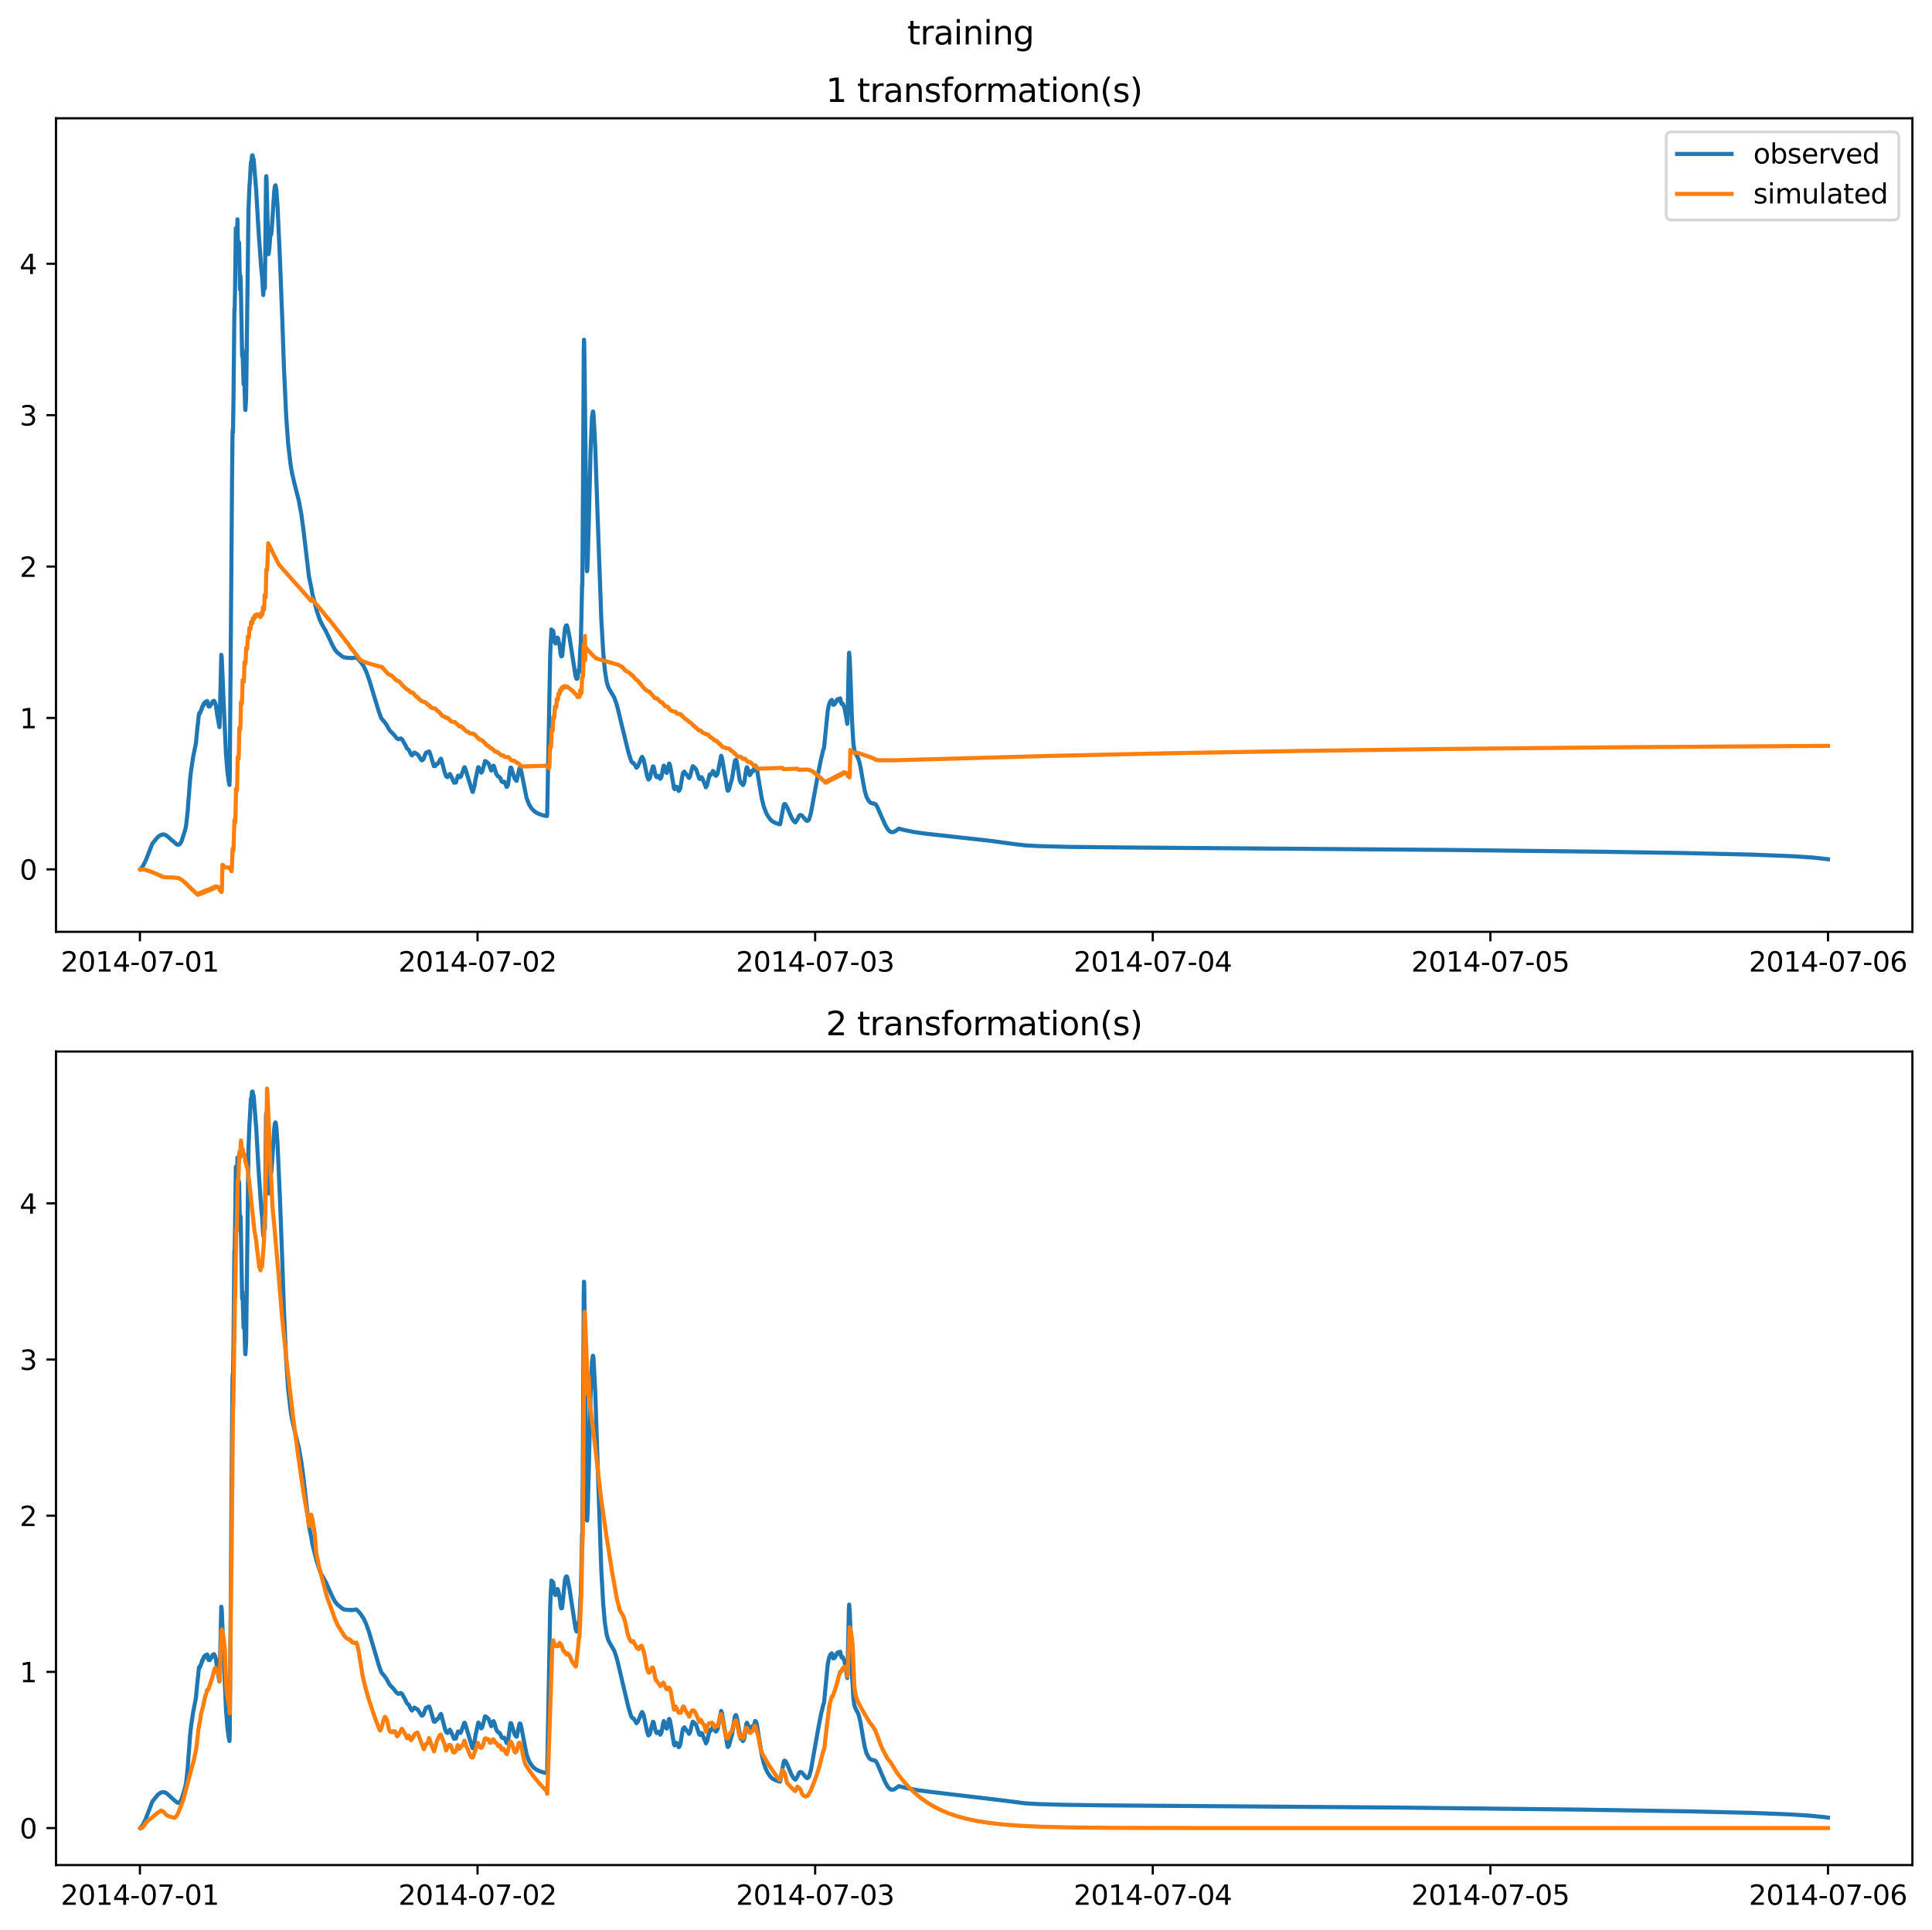 <?xml version="1.0" encoding="utf-8" standalone="no"?>
<!DOCTYPE svg PUBLIC "-//W3C//DTD SVG 1.1//EN"
  "http://www.w3.org/Graphics/SVG/1.1/DTD/svg11.dtd">
<svg xmlns:xlink="http://www.w3.org/1999/xlink" width="709.336pt" height="708.798pt" viewBox="0 0 709.336 708.798" xmlns="http://www.w3.org/2000/svg" version="1.1">
 <defs>
  <style type="text/css">*{stroke-linejoin: round; stroke-linecap: butt}</style>
 </defs>
 <g id="figure_1">
  <g id="patch_1">
   <path d="M 0 708.798 
L 709.336 708.798 
L 709.336 0 
L 0 0 
z
" style="fill: #ffffff"/>
  </g>
  <g id="axes_1">
   <g id="patch_2">
    <path d="M 20.562 342.2 
L 702.136 342.2 
L 702.136 43.44 
L 20.562 43.44 
z
" style="fill: #ffffff"/>
   </g>
   <g id="matplotlib.axis_1">
    <g id="xtick_1">
     <g id="line2d_1">
      <defs>
       <path id="mf0a1aad8e4" d="M 0 0 
L 0 3.5 
" style="stroke: #000000; stroke-width: 0.8"/>
      </defs>
      <g>
       <use xlink:href="#mf0a1aad8e4" x="51.371" y="342.2" style="stroke: #000000; stroke-width: 0.8"/>
      </g>
     </g>
     <g id="text_1">
      <!-- 2014-07-01 -->
      <g transform="translate(22.313 356.798) scale(0.1 -0.1)">
       <defs>
        <path id="DejaVuSans-32" d="M 1228 531 
L 3431 531 
L 3431 0 
L 469 0 
L 469 531 
Q 828 903 1448 1529 
Q 2069 2156 2228 2338 
Q 2531 2678 2651 2914 
Q 2772 3150 2772 3378 
Q 2772 3750 2511 3984 
Q 2250 4219 1831 4219 
Q 1534 4219 1204 4116 
Q 875 4013 500 3803 
L 500 4441 
Q 881 4594 1212 4672 
Q 1544 4750 1819 4750 
Q 2544 4750 2975 4387 
Q 3406 4025 3406 3419 
Q 3406 3131 3298 2873 
Q 3191 2616 2906 2266 
Q 2828 2175 2409 1742 
Q 1991 1309 1228 531 
z
" transform="scale(0.016)"/>
        <path id="DejaVuSans-30" d="M 2034 4250 
Q 1547 4250 1301 3770 
Q 1056 3291 1056 2328 
Q 1056 1369 1301 889 
Q 1547 409 2034 409 
Q 2525 409 2770 889 
Q 3016 1369 3016 2328 
Q 3016 3291 2770 3770 
Q 2525 4250 2034 4250 
z
M 2034 4750 
Q 2819 4750 3233 4129 
Q 3647 3509 3647 2328 
Q 3647 1150 3233 529 
Q 2819 -91 2034 -91 
Q 1250 -91 836 529 
Q 422 1150 422 2328 
Q 422 3509 836 4129 
Q 1250 4750 2034 4750 
z
" transform="scale(0.016)"/>
        <path id="DejaVuSans-31" d="M 794 531 
L 1825 531 
L 1825 4091 
L 703 3866 
L 703 4441 
L 1819 4666 
L 2450 4666 
L 2450 531 
L 3481 531 
L 3481 0 
L 794 0 
L 794 531 
z
" transform="scale(0.016)"/>
        <path id="DejaVuSans-34" d="M 2419 4116 
L 825 1625 
L 2419 1625 
L 2419 4116 
z
M 2253 4666 
L 3047 4666 
L 3047 1625 
L 3713 1625 
L 3713 1100 
L 3047 1100 
L 3047 0 
L 2419 0 
L 2419 1100 
L 313 1100 
L 313 1709 
L 2253 4666 
z
" transform="scale(0.016)"/>
        <path id="DejaVuSans-2d" d="M 313 2009 
L 1997 2009 
L 1997 1497 
L 313 1497 
L 313 2009 
z
" transform="scale(0.016)"/>
        <path id="DejaVuSans-37" d="M 525 4666 
L 3525 4666 
L 3525 4397 
L 1831 0 
L 1172 0 
L 2766 4134 
L 525 4134 
L 525 4666 
z
" transform="scale(0.016)"/>
       </defs>
       <use xlink:href="#DejaVuSans-32"/>
       <use xlink:href="#DejaVuSans-30" x="63.623"/>
       <use xlink:href="#DejaVuSans-31" x="127.246"/>
       <use xlink:href="#DejaVuSans-34" x="190.869"/>
       <use xlink:href="#DejaVuSans-2d" x="254.492"/>
       <use xlink:href="#DejaVuSans-30" x="290.576"/>
       <use xlink:href="#DejaVuSans-37" x="354.199"/>
       <use xlink:href="#DejaVuSans-2d" x="417.822"/>
       <use xlink:href="#DejaVuSans-30" x="453.906"/>
       <use xlink:href="#DejaVuSans-31" x="517.529"/>
      </g>
     </g>
    </g>
    <g id="xtick_2">
     <g id="line2d_2">
      <g>
       <use xlink:href="#mf0a1aad8e4" x="175.328" y="342.2" style="stroke: #000000; stroke-width: 0.8"/>
      </g>
     </g>
     <g id="text_2">
      <!-- 2014-07-02 -->
      <g transform="translate(146.27 356.798) scale(0.1 -0.1)">
       <use xlink:href="#DejaVuSans-32"/>
       <use xlink:href="#DejaVuSans-30" x="63.623"/>
       <use xlink:href="#DejaVuSans-31" x="127.246"/>
       <use xlink:href="#DejaVuSans-34" x="190.869"/>
       <use xlink:href="#DejaVuSans-2d" x="254.492"/>
       <use xlink:href="#DejaVuSans-30" x="290.576"/>
       <use xlink:href="#DejaVuSans-37" x="354.199"/>
       <use xlink:href="#DejaVuSans-2d" x="417.822"/>
       <use xlink:href="#DejaVuSans-30" x="453.906"/>
       <use xlink:href="#DejaVuSans-32" x="517.529"/>
      </g>
     </g>
    </g>
    <g id="xtick_3">
     <g id="line2d_3">
      <g>
       <use xlink:href="#mf0a1aad8e4" x="299.285" y="342.2" style="stroke: #000000; stroke-width: 0.8"/>
      </g>
     </g>
     <g id="text_3">
      <!-- 2014-07-03 -->
      <g transform="translate(270.227 356.798) scale(0.1 -0.1)">
       <defs>
        <path id="DejaVuSans-33" d="M 2597 2516 
Q 3050 2419 3304 2112 
Q 3559 1806 3559 1356 
Q 3559 666 3084 287 
Q 2609 -91 1734 -91 
Q 1441 -91 1130 -33 
Q 819 25 488 141 
L 488 750 
Q 750 597 1062 519 
Q 1375 441 1716 441 
Q 2309 441 2620 675 
Q 2931 909 2931 1356 
Q 2931 1769 2642 2001 
Q 2353 2234 1838 2234 
L 1294 2234 
L 1294 2753 
L 1863 2753 
Q 2328 2753 2575 2939 
Q 2822 3125 2822 3475 
Q 2822 3834 2567 4026 
Q 2313 4219 1838 4219 
Q 1578 4219 1281 4162 
Q 984 4106 628 3988 
L 628 4550 
Q 988 4650 1302 4700 
Q 1616 4750 1894 4750 
Q 2613 4750 3031 4423 
Q 3450 4097 3450 3541 
Q 3450 3153 3228 2886 
Q 3006 2619 2597 2516 
z
" transform="scale(0.016)"/>
       </defs>
       <use xlink:href="#DejaVuSans-32"/>
       <use xlink:href="#DejaVuSans-30" x="63.623"/>
       <use xlink:href="#DejaVuSans-31" x="127.246"/>
       <use xlink:href="#DejaVuSans-34" x="190.869"/>
       <use xlink:href="#DejaVuSans-2d" x="254.492"/>
       <use xlink:href="#DejaVuSans-30" x="290.576"/>
       <use xlink:href="#DejaVuSans-37" x="354.199"/>
       <use xlink:href="#DejaVuSans-2d" x="417.822"/>
       <use xlink:href="#DejaVuSans-30" x="453.906"/>
       <use xlink:href="#DejaVuSans-33" x="517.529"/>
      </g>
     </g>
    </g>
    <g id="xtick_4">
     <g id="line2d_4">
      <g>
       <use xlink:href="#mf0a1aad8e4" x="423.242" y="342.2" style="stroke: #000000; stroke-width: 0.8"/>
      </g>
     </g>
     <g id="text_4">
      <!-- 2014-07-04 -->
      <g transform="translate(394.184 356.798) scale(0.1 -0.1)">
       <use xlink:href="#DejaVuSans-32"/>
       <use xlink:href="#DejaVuSans-30" x="63.623"/>
       <use xlink:href="#DejaVuSans-31" x="127.246"/>
       <use xlink:href="#DejaVuSans-34" x="190.869"/>
       <use xlink:href="#DejaVuSans-2d" x="254.492"/>
       <use xlink:href="#DejaVuSans-30" x="290.576"/>
       <use xlink:href="#DejaVuSans-37" x="354.199"/>
       <use xlink:href="#DejaVuSans-2d" x="417.822"/>
       <use xlink:href="#DejaVuSans-30" x="453.906"/>
       <use xlink:href="#DejaVuSans-34" x="517.529"/>
      </g>
     </g>
    </g>
    <g id="xtick_5">
     <g id="line2d_5">
      <g>
       <use xlink:href="#mf0a1aad8e4" x="547.199" y="342.2" style="stroke: #000000; stroke-width: 0.8"/>
      </g>
     </g>
     <g id="text_5">
      <!-- 2014-07-05 -->
      <g transform="translate(518.141 356.798) scale(0.1 -0.1)">
       <defs>
        <path id="DejaVuSans-35" d="M 691 4666 
L 3169 4666 
L 3169 4134 
L 1269 4134 
L 1269 2991 
Q 1406 3038 1543 3061 
Q 1681 3084 1819 3084 
Q 2600 3084 3056 2656 
Q 3513 2228 3513 1497 
Q 3513 744 3044 326 
Q 2575 -91 1722 -91 
Q 1428 -91 1123 -41 
Q 819 9 494 109 
L 494 744 
Q 775 591 1075 516 
Q 1375 441 1709 441 
Q 2250 441 2565 725 
Q 2881 1009 2881 1497 
Q 2881 1984 2565 2268 
Q 2250 2553 1709 2553 
Q 1456 2553 1204 2497 
Q 953 2441 691 2322 
L 691 4666 
z
" transform="scale(0.016)"/>
       </defs>
       <use xlink:href="#DejaVuSans-32"/>
       <use xlink:href="#DejaVuSans-30" x="63.623"/>
       <use xlink:href="#DejaVuSans-31" x="127.246"/>
       <use xlink:href="#DejaVuSans-34" x="190.869"/>
       <use xlink:href="#DejaVuSans-2d" x="254.492"/>
       <use xlink:href="#DejaVuSans-30" x="290.576"/>
       <use xlink:href="#DejaVuSans-37" x="354.199"/>
       <use xlink:href="#DejaVuSans-2d" x="417.822"/>
       <use xlink:href="#DejaVuSans-30" x="453.906"/>
       <use xlink:href="#DejaVuSans-35" x="517.529"/>
      </g>
     </g>
    </g>
    <g id="xtick_6">
     <g id="line2d_6">
      <g>
       <use xlink:href="#mf0a1aad8e4" x="671.156" y="342.2" style="stroke: #000000; stroke-width: 0.8"/>
      </g>
     </g>
     <g id="text_6">
      <!-- 2014-07-06 -->
      <g transform="translate(642.098 356.798) scale(0.1 -0.1)">
       <defs>
        <path id="DejaVuSans-36" d="M 2113 2584 
Q 1688 2584 1439 2293 
Q 1191 2003 1191 1497 
Q 1191 994 1439 701 
Q 1688 409 2113 409 
Q 2538 409 2786 701 
Q 3034 994 3034 1497 
Q 3034 2003 2786 2293 
Q 2538 2584 2113 2584 
z
M 3366 4563 
L 3366 3988 
Q 3128 4100 2886 4159 
Q 2644 4219 2406 4219 
Q 1781 4219 1451 3797 
Q 1122 3375 1075 2522 
Q 1259 2794 1537 2939 
Q 1816 3084 2150 3084 
Q 2853 3084 3261 2657 
Q 3669 2231 3669 1497 
Q 3669 778 3244 343 
Q 2819 -91 2113 -91 
Q 1303 -91 875 529 
Q 447 1150 447 2328 
Q 447 3434 972 4092 
Q 1497 4750 2381 4750 
Q 2619 4750 2861 4703 
Q 3103 4656 3366 4563 
z
" transform="scale(0.016)"/>
       </defs>
       <use xlink:href="#DejaVuSans-32"/>
       <use xlink:href="#DejaVuSans-30" x="63.623"/>
       <use xlink:href="#DejaVuSans-31" x="127.246"/>
       <use xlink:href="#DejaVuSans-34" x="190.869"/>
       <use xlink:href="#DejaVuSans-2d" x="254.492"/>
       <use xlink:href="#DejaVuSans-30" x="290.576"/>
       <use xlink:href="#DejaVuSans-37" x="354.199"/>
       <use xlink:href="#DejaVuSans-2d" x="417.822"/>
       <use xlink:href="#DejaVuSans-30" x="453.906"/>
       <use xlink:href="#DejaVuSans-36" x="517.529"/>
      </g>
     </g>
    </g>
   </g>
   <g id="matplotlib.axis_2">
    <g id="ytick_1">
     <g id="line2d_7">
      <defs>
       <path id="m14c58b24a7" d="M 0 0 
L -3.5 0 
" style="stroke: #000000; stroke-width: 0.8"/>
      </defs>
      <g>
       <use xlink:href="#m14c58b24a7" x="20.562" y="319.255" style="stroke: #000000; stroke-width: 0.8"/>
      </g>
     </g>
     <g id="text_7">
      <!-- 0 -->
      <g transform="translate(7.2 323.054) scale(0.1 -0.1)">
       <use xlink:href="#DejaVuSans-30"/>
      </g>
     </g>
    </g>
    <g id="ytick_2">
     <g id="line2d_8">
      <g>
       <use xlink:href="#m14c58b24a7" x="20.562" y="263.656" style="stroke: #000000; stroke-width: 0.8"/>
      </g>
     </g>
     <g id="text_8">
      <!-- 1 -->
      <g transform="translate(7.2 267.455) scale(0.1 -0.1)">
       <use xlink:href="#DejaVuSans-31"/>
      </g>
     </g>
    </g>
    <g id="ytick_3">
     <g id="line2d_9">
      <g>
       <use xlink:href="#m14c58b24a7" x="20.562" y="208.056" style="stroke: #000000; stroke-width: 0.8"/>
      </g>
     </g>
     <g id="text_9">
      <!-- 2 -->
      <g transform="translate(7.2 211.856) scale(0.1 -0.1)">
       <use xlink:href="#DejaVuSans-32"/>
      </g>
     </g>
    </g>
    <g id="ytick_4">
     <g id="line2d_10">
      <g>
       <use xlink:href="#m14c58b24a7" x="20.562" y="152.457" style="stroke: #000000; stroke-width: 0.8"/>
      </g>
     </g>
     <g id="text_10">
      <!-- 3 -->
      <g transform="translate(7.2 156.256) scale(0.1 -0.1)">
       <use xlink:href="#DejaVuSans-33"/>
      </g>
     </g>
    </g>
    <g id="ytick_5">
     <g id="line2d_11">
      <g>
       <use xlink:href="#m14c58b24a7" x="20.562" y="96.858" style="stroke: #000000; stroke-width: 0.8"/>
      </g>
     </g>
     <g id="text_11">
      <!-- 4 -->
      <g transform="translate(7.2 100.657) scale(0.1 -0.1)">
       <use xlink:href="#DejaVuSans-34"/>
      </g>
     </g>
    </g>
   </g>
   <g id="line2d_12">
    <path d="M 51.543 319.249 
L 51.715 319.065 
L 52.06 318.591 
L 52.49 318.009 
L 53.523 315.967 
L 55.933 309.809 
L 57.913 307.389 
L 59.032 306.638 
L 59.979 306.405 
L 60.754 306.632 
L 61.442 307.079 
L 63.164 308.626 
L 64.886 310.083 
L 65.402 310.26 
L 66.005 310.006 
L 66.607 309.068 
L 67.812 305.346 
L 68.157 304.029 
L 68.329 303.154 
L 68.932 297.736 
L 69.19 293.81 
L 69.362 291.982 
L 69.792 286.207 
L 70.137 283.147 
L 70.481 280.796 
L 70.997 277.532 
L 71.256 276.298 
L 71.944 272.85 
L 72.375 268.267 
L 73.063 262.091 
L 73.149 262.121 
L 73.236 262.231 
L 73.408 261.586 
L 73.494 261.803 
L 73.752 261.005 
L 73.838 260.941 
L 74.01 260.229 
L 74.096 260.345 
L 74.269 259.478 
L 74.355 259.511 
L 74.441 259.503 
L 74.613 258.855 
L 74.699 259.002 
L 74.871 258.251 
L 75.043 258.447 
L 75.129 258.013 
L 75.215 258.049 
L 75.302 258.245 
L 75.474 257.675 
L 75.646 258.015 
L 75.732 257.614 
L 75.818 257.727 
L 75.904 257.945 
L 76.076 257.446 
L 76.162 257.66 
L 76.335 258.847 
L 76.421 258.677 
L 76.593 259.436 
L 76.765 259.157 
L 76.937 259.482 
L 77.109 259.026 
L 77.195 259.228 
L 77.367 258.522 
L 77.54 258.69 
L 77.712 258.185 
L 77.798 258.349 
L 77.97 257.68 
L 78.142 257.975 
L 78.228 257.541 
L 78.314 257.653 
L 78.4 257.859 
L 78.573 257.342 
L 78.745 257.812 
L 78.831 257.681 
L 79.261 258.988 
L 79.778 262.688 
L 80.552 267.038 
L 80.639 266.099 
L 81.241 240.468 
L 81.413 241.375 
L 81.93 253.786 
L 82.963 276.893 
L 83.479 283.289 
L 83.996 287.108 
L 84.254 288.272 
L 84.34 285.991 
L 85.201 175.909 
L 85.373 159.284 
L 85.459 157.671 
L 85.545 158.889 
L 85.717 147.287 
L 86.062 113.481 
L 86.148 114.239 
L 86.32 105.071 
L 86.578 83.806 
L 86.836 92.392 
L 87.009 87.853 
L 87.181 80.534 
L 87.439 94.666 
L 87.611 93.332 
L 87.697 88.928 
L 87.783 89.189 
L 88.128 106.375 
L 88.214 105.301 
L 88.3 101.388 
L 88.386 103.288 
L 88.902 130.773 
L 88.988 128.385 
L 89.075 129.472 
L 89.419 141.111 
L 89.505 140.704 
L 89.591 137.969 
L 89.677 138.453 
L 90.021 150.193 
L 90.107 150.569 
L 90.366 146.261 
L 91.227 77.61 
L 91.571 68.701 
L 91.743 66.418 
L 92.087 60.078 
L 92.173 59.391 
L 92.26 59.468 
L 92.346 59.404 
L 92.518 57.174 
L 92.604 57.256 
L 92.69 57.02 
L 92.776 57.147 
L 92.948 58.664 
L 93.034 58.373 
L 93.12 58.423 
L 94.067 69.97 
L 94.842 83.409 
L 95.186 88.578 
L 95.789 96.841 
L 95.961 99.057 
L 96.133 100.81 
L 96.219 101.286 
L 96.65 108.359 
L 96.994 104.015 
L 97.08 103.939 
L 97.252 105.877 
L 97.51 81.193 
L 97.683 65.355 
L 97.769 64.708 
L 97.855 65.589 
L 98.543 93.359 
L 98.63 93.307 
L 98.888 91.234 
L 99.318 85.57 
L 99.404 85.864 
L 99.49 86.274 
L 99.576 86.148 
L 99.835 83.26 
L 100.695 70.107 
L 100.954 68.361 
L 101.126 68.032 
L 101.212 68.17 
L 101.47 69.753 
L 101.901 75.591 
L 102.761 94.689 
L 103.708 119.098 
L 104.225 134.404 
L 105.086 153.063 
L 105.774 162.721 
L 106.721 170.863 
L 107.238 173.843 
L 108.271 178.214 
L 109.734 183.946 
L 110.681 189.152 
L 111.456 194.942 
L 113.435 211.747 
L 114.296 215.818 
L 114.727 218.289 
L 116.362 224.524 
L 117.395 227.543 
L 117.998 228.877 
L 118.773 230.251 
L 119.547 231.591 
L 120.322 233.2 
L 121.097 234.893 
L 121.958 236.742 
L 122.818 238.328 
L 123.077 238.726 
L 123.765 239.542 
L 124.196 239.906 
L 124.54 240.177 
L 125.401 240.888 
L 125.659 241.051 
L 126.262 241.411 
L 126.606 241.421 
L 127.122 241.533 
L 127.295 241.535 
L 127.467 241.597 
L 127.639 241.582 
L 128.328 241.613 
L 128.5 241.582 
L 128.672 241.616 
L 128.844 241.57 
L 129.016 241.708 
L 129.188 241.605 
L 129.361 241.686 
L 129.533 241.61 
L 129.963 241.575 
L 130.135 241.514 
L 130.48 241.504 
L 130.738 241.402 
L 131.168 241.72 
L 131.426 241.956 
L 132.287 242.896 
L 133.492 244.626 
L 134.439 246.613 
L 135.472 249.4 
L 136.936 254.237 
L 139.174 261.597 
L 140.035 263.832 
L 140.723 264.666 
L 140.809 264.696 
L 141.24 265.255 
L 141.928 266.18 
L 142.359 267.019 
L 143.134 268.285 
L 144.683 269.891 
L 145.716 271.163 
L 145.888 271.208 
L 146.232 271.479 
L 146.577 271.328 
L 146.749 271.385 
L 147.093 271.157 
L 147.438 271.363 
L 147.696 271.602 
L 148.987 273.918 
L 149.417 274.897 
L 149.59 274.946 
L 149.934 275.292 
L 150.106 275.382 
L 150.623 276.548 
L 151.139 277.357 
L 151.311 277.417 
L 151.483 277.063 
L 151.742 276.896 
L 152.086 276.347 
L 152.602 276.609 
L 152.775 276.727 
L 153.033 276.931 
L 153.377 277.077 
L 154.754 279.182 
L 155.013 279.212 
L 155.443 278.831 
L 155.615 278.508 
L 155.874 277.686 
L 156.132 277.101 
L 156.39 276.424 
L 156.734 276.366 
L 156.906 276.327 
L 157.079 276.088 
L 157.423 276.038 
L 157.595 275.98 
L 157.853 276.559 
L 158.37 278.219 
L 159.231 281.192 
L 159.317 281.357 
L 159.489 281.245 
L 159.747 281.368 
L 160.178 280.623 
L 160.522 280.69 
L 160.608 280.61 
L 160.78 280.218 
L 161.038 280.106 
L 161.211 279.795 
L 161.469 279.107 
L 161.899 278.611 
L 162.071 279.06 
L 163.277 283.633 
L 163.793 285.094 
L 164.309 285.417 
L 164.654 284.774 
L 165.17 284.236 
L 165.601 284.978 
L 166.72 287.458 
L 166.892 287.394 
L 167.064 287.339 
L 167.322 287.399 
L 167.408 287.294 
L 168.011 285.261 
L 168.183 284.858 
L 168.355 284.893 
L 168.614 285.39 
L 168.7 285.33 
L 168.786 285.27 
L 168.958 285.39 
L 169.13 285.297 
L 169.302 285.011 
L 169.647 284.003 
L 170.421 281.831 
L 170.593 281.743 
L 170.766 282.055 
L 173.434 290.744 
L 173.606 290.836 
L 174.209 288.599 
L 174.553 286.385 
L 175.586 281.719 
L 175.758 281.824 
L 176.017 282.388 
L 176.533 283.508 
L 176.705 283.763 
L 176.963 283.371 
L 177.049 283.356 
L 177.394 282.122 
L 177.652 281.184 
L 178.082 279.464 
L 178.513 279.636 
L 179.202 280.281 
L 179.374 280.371 
L 180.321 282.946 
L 180.407 283 
L 181.095 281.214 
L 181.267 281.21 
L 181.526 281.841 
L 182.214 284.227 
L 182.559 284.742 
L 182.903 285.185 
L 183.075 285.119 
L 183.678 285.696 
L 184.022 286.655 
L 184.194 286.959 
L 184.366 287.111 
L 184.625 287.253 
L 185.055 287.045 
L 185.399 287.485 
L 185.83 288.545 
L 186.002 288.995 
L 186.088 288.955 
L 186.26 288.673 
L 186.346 288.681 
L 186.518 288.156 
L 186.691 287.031 
L 187.035 284.377 
L 187.293 282.478 
L 187.465 281.873 
L 187.724 282.012 
L 188.843 285.663 
L 189.187 286.288 
L 189.359 286.439 
L 189.617 286.736 
L 189.703 286.732 
L 190.306 283.974 
L 190.65 282.434 
L 190.822 282.009 
L 191.081 282.139 
L 191.425 283.466 
L 193.319 293.002 
L 194.266 295.449 
L 195.04 296.714 
L 195.901 297.674 
L 196.762 298.336 
L 197.881 298.912 
L 199.258 299.377 
L 200.808 299.706 
L 200.894 299.17 
L 201.066 290.485 
L 202.013 240.189 
L 202.271 234.416 
L 202.357 233.556 
L 202.443 231.147 
L 202.53 231.314 
L 202.702 232.671 
L 202.788 231.96 
L 202.874 232.785 
L 203.046 231.666 
L 203.132 231.811 
L 203.649 235.792 
L 203.735 235.412 
L 203.821 235.505 
L 203.907 236.324 
L 203.993 236.165 
L 204.079 235.014 
L 204.165 235.191 
L 204.337 234.422 
L 204.423 234.46 
L 204.509 235.23 
L 204.595 235.081 
L 204.682 234.151 
L 204.854 234.494 
L 204.94 234.505 
L 205.628 238.186 
L 205.801 240.218 
L 205.887 240.06 
L 206.059 241.041 
L 206.317 240.933 
L 206.403 240.875 
L 207.436 230.778 
L 207.608 230.3 
L 207.867 229.686 
L 207.953 229.744 
L 208.125 229.681 
L 208.383 230.413 
L 209.072 233.92 
L 211.31 248.25 
L 211.654 249.245 
L 211.74 249.234 
L 211.826 249.06 
L 211.912 249.272 
L 211.998 249.13 
L 212.429 246.067 
L 212.515 246.184 
L 212.601 246.922 
L 212.687 246.271 
L 213.118 237.077 
L 213.204 237.132 
L 213.462 227.015 
L 213.72 214.473 
L 213.806 215.244 
L 214.064 176.96 
L 214.323 128.674 
L 214.409 124.757 
L 214.495 125.698 
L 214.667 138.124 
L 215.442 208.689 
L 215.528 209.792 
L 215.614 209.464 
L 215.786 206.168 
L 216.216 190.284 
L 216.819 165.763 
L 217.335 153.248 
L 217.68 151.105 
L 217.766 151.125 
L 217.938 152.501 
L 218.541 163.793 
L 219.401 189.135 
L 220.779 227.629 
L 221.467 239.408 
L 222.07 246.131 
L 222.759 250.424 
L 223.275 252.184 
L 223.792 253.225 
L 225.513 256.118 
L 226.202 258.038 
L 226.804 260.134 
L 228.268 266.213 
L 230.678 276.107 
L 231.797 279.654 
L 231.969 279.739 
L 232.141 279.942 
L 232.4 280.291 
L 232.658 280.244 
L 233.691 281.932 
L 233.863 281.544 
L 234.121 281.489 
L 234.982 279.61 
L 235.24 278.785 
L 235.585 278.201 
L 235.757 277.936 
L 236.273 278.842 
L 236.618 280.366 
L 237.651 285.216 
L 238.081 286.278 
L 238.339 286.009 
L 238.511 285.921 
L 238.684 285.472 
L 239.028 283.842 
L 239.717 281.46 
L 239.889 281.443 
L 240.061 281.812 
L 240.405 283.483 
L 240.663 284.61 
L 241.094 285.432 
L 241.18 285.349 
L 241.438 284.959 
L 241.955 284.969 
L 242.213 285.614 
L 242.385 286.021 
L 242.643 285.652 
L 242.816 285.378 
L 242.988 284.63 
L 243.332 282.567 
L 243.676 281.206 
L 243.762 281.176 
L 243.935 281.51 
L 244.623 283.703 
L 244.795 283.839 
L 244.881 283.669 
L 245.226 282.165 
L 245.656 280.404 
L 245.742 280.424 
L 246.001 281.102 
L 246.431 283.35 
L 247.464 289.523 
L 247.55 289.565 
L 247.722 289.831 
L 247.894 289.704 
L 248.325 288.888 
L 248.497 289.01 
L 248.755 289.396 
L 249.186 290.482 
L 249.272 290.382 
L 249.444 290.172 
L 249.53 290.119 
L 249.788 289.448 
L 250.477 285.248 
L 250.735 283.936 
L 251.251 283.364 
L 251.51 283.744 
L 252.801 285.412 
L 252.973 285.708 
L 253.231 285.242 
L 253.317 285.213 
L 253.576 284.326 
L 253.92 282.756 
L 254.35 281.376 
L 255.039 281.894 
L 255.383 282.417 
L 255.556 282.46 
L 256.502 285.287 
L 256.761 285.96 
L 256.847 285.888 
L 257.019 286.117 
L 257.277 285.754 
L 257.535 285.394 
L 257.794 285.661 
L 258.999 288.622 
L 259.171 289.118 
L 259.601 288.405 
L 260.548 284.394 
L 260.634 284.36 
L 260.979 284.603 
L 261.237 284.065 
L 261.323 284.108 
L 261.753 283.117 
L 262.012 283.443 
L 262.7 284.825 
L 262.872 284.919 
L 263.131 284.466 
L 263.217 284.488 
L 263.475 284.05 
L 263.991 281.433 
L 264.766 277.551 
L 264.938 277.904 
L 265.111 278.561 
L 267.09 290.149 
L 267.263 290.396 
L 267.435 290.146 
L 267.521 290.181 
L 267.693 289.799 
L 268.812 285.742 
L 269.156 283.461 
L 269.415 281.882 
L 269.759 279.701 
L 269.931 279.233 
L 270.189 279.014 
L 270.362 279.198 
L 270.706 280.875 
L 271.567 286.436 
L 271.997 287.499 
L 272.514 287.833 
L 272.772 288.317 
L 272.858 288.206 
L 273.03 287.785 
L 273.116 287.791 
L 273.288 287.176 
L 273.46 285.92 
L 273.805 283.536 
L 274.063 282.047 
L 274.235 281.755 
L 274.493 282.229 
L 275.01 284.041 
L 275.268 284.681 
L 275.526 284.257 
L 275.612 284.266 
L 276.129 283.01 
L 276.473 283.277 
L 276.732 282.662 
L 276.818 282.625 
L 277.248 281.131 
L 277.592 281.404 
L 277.851 282.177 
L 278.539 286.314 
L 279.658 293.068 
L 280.347 295.924 
L 281.122 298.092 
L 281.81 299.483 
L 282.843 300.956 
L 283.532 301.602 
L 284.651 302.204 
L 286.028 302.671 
L 286.373 302.724 
L 286.545 302.143 
L 287.75 295.619 
L 288.008 295.241 
L 288.352 295.353 
L 289.041 296.577 
L 290.591 300.199 
L 291.279 301.351 
L 291.882 301.971 
L 292.054 302.003 
L 292.743 300.984 
L 293.345 299.633 
L 293.69 299.317 
L 294.034 299.295 
L 294.55 299.625 
L 295.153 300.331 
L 296.014 301.313 
L 296.358 301.496 
L 296.616 301.364 
L 297.047 300.972 
L 297.735 298.551 
L 300.49 283.46 
L 301.523 278.352 
L 301.867 277.04 
L 302.125 275.815 
L 302.556 274.514 
L 303.933 260.7 
L 304.019 260.522 
L 304.277 259.056 
L 304.364 258.924 
L 304.536 258.213 
L 304.622 258.334 
L 304.794 257.573 
L 304.966 257.786 
L 305.052 257.341 
L 305.138 257.397 
L 305.224 257.587 
L 305.397 257.017 
L 305.483 257.214 
L 305.655 258.327 
L 305.741 258.154 
L 305.913 258.839 
L 305.999 258.613 
L 306.085 258.491 
L 306.257 258.79 
L 306.43 258.33 
L 306.516 258.513 
L 306.688 257.773 
L 306.86 257.938 
L 307.032 257.434 
L 307.118 257.6 
L 307.29 256.938 
L 307.462 257.235 
L 307.549 256.815 
L 307.635 256.926 
L 307.721 257.109 
L 307.893 256.593 
L 308.065 256.981 
L 308.151 256.63 
L 308.237 256.741 
L 308.323 256.961 
L 308.495 256.474 
L 308.582 256.683 
L 308.754 257.928 
L 308.84 257.771 
L 309.012 258.503 
L 309.184 258.232 
L 309.356 258.656 
L 309.442 258.446 
L 310.045 259.904 
L 310.561 262.7 
L 310.734 263.68 
L 311.078 265.83 
L 311.164 264.18 
L 311.68 240.741 
L 311.767 239.696 
L 312.025 242.839 
L 312.369 251.827 
L 312.8 264.427 
L 313.316 272.992 
L 313.66 275.43 
L 314.091 276.656 
L 315.038 278.385 
L 315.468 279.654 
L 315.985 281.922 
L 316.931 287.444 
L 317.534 290.535 
L 318.137 292.624 
L 318.911 294.064 
L 319.342 294.574 
L 319.6 294.723 
L 319.944 294.947 
L 320.116 294.945 
L 320.547 295.1 
L 320.719 295.031 
L 321.494 295.369 
L 322.01 296.162 
L 322.871 298.088 
L 324.937 302.787 
L 325.884 304.419 
L 326.486 305.116 
L 327.003 305.491 
L 327.605 305.621 
L 328.208 305.503 
L 328.811 305.161 
L 330.016 304.309 
L 331.996 304.824 
L 335.525 305.543 
L 339.054 306.057 
L 346.629 306.902 
L 363.157 308.726 
L 372.454 309.995 
L 376.5 310.455 
L 381.234 310.71 
L 392.252 311.004 
L 411.362 311.21 
L 532.307 312.134 
L 588.087 312.791 
L 617.269 313.251 
L 643.523 313.858 
L 657.985 314.426 
L 665.732 314.938 
L 670.725 315.479 
L 671.156 315.542 
L 671.156 315.542 
" clip-path="url(#p95a8155749)" style="fill: none; stroke: #1f77b4; stroke-width: 1.5; stroke-linecap: square"/>
   </g>
   <g id="line2d_13">
    <path d="M 51.543 319.255 
L 53.093 319.347 
L 53.351 319.41 
L 53.609 319.453 
L 53.867 319.618 
L 54.212 319.657 
L 54.47 319.841 
L 54.814 319.871 
L 55.072 320.064 
L 55.503 320.095 
L 55.761 320.284 
L 56.105 320.33 
L 56.364 320.527 
L 56.708 320.575 
L 56.966 320.781 
L 57.311 320.831 
L 57.569 321.061 
L 57.913 321.1 
L 58.171 321.339 
L 58.602 321.381 
L 58.86 321.623 
L 59.204 321.689 
L 59.463 321.945 
L 60.409 322.12 
L 60.926 322.177 
L 63.681 322.268 
L 65.402 322.433 
L 65.66 322.634 
L 65.919 322.619 
L 66.435 322.979 
L 66.521 322.964 
L 67.038 323.407 
L 67.124 323.396 
L 67.64 323.902 
L 67.899 324.026 
L 68.157 324.463 
L 68.415 324.445 
L 68.845 325.037 
L 69.104 325.184 
L 69.362 325.655 
L 69.62 325.64 
L 70.051 326.296 
L 70.223 326.255 
L 70.653 326.904 
L 70.911 326.86 
L 71.342 327.449 
L 71.686 327.681 
L 71.858 328.01 
L 72.289 328.212 
L 72.547 328.562 
L 72.633 328.62 
L 72.805 328.593 
L 72.891 328.072 
L 72.977 328.088 
L 73.149 328.328 
L 73.408 328.343 
L 73.494 327.824 
L 73.58 327.839 
L 73.752 328.084 
L 74.096 328.101 
L 74.182 327.574 
L 74.269 327.618 
L 74.527 327.877 
L 74.699 327.851 
L 74.785 327.323 
L 74.871 327.367 
L 75.129 327.625 
L 75.302 327.599 
L 75.388 327.071 
L 75.474 327.115 
L 75.732 327.372 
L 75.904 327.344 
L 75.99 326.822 
L 76.076 326.837 
L 76.248 327.075 
L 76.507 327.088 
L 76.679 326.582 
L 76.851 326.825 
L 77.195 326.84 
L 77.281 326.311 
L 77.367 326.355 
L 77.626 326.61 
L 77.798 326.583 
L 77.884 326.054 
L 77.97 326.098 
L 78.228 326.353 
L 78.4 326.325 
L 78.487 325.796 
L 78.573 325.836 
L 78.831 326.067 
L 79.003 326.038 
L 79.089 325.515 
L 79.175 325.531 
L 79.347 325.744 
L 79.606 325.798 
L 79.692 325.553 
L 80.036 325.824 
L 80.38 325.907 
L 80.725 326.961 
L 80.811 326.906 
L 81.241 327.501 
L 81.327 327.574 
L 81.413 327.262 
L 81.499 325.613 
L 81.672 317.546 
L 82.102 317.868 
L 82.36 318.285 
L 82.791 318.466 
L 83.049 318.572 
L 84.082 318.553 
L 84.426 319.125 
L 84.684 319.095 
L 85.029 319.956 
L 85.115 319.273 
L 85.373 312.06 
L 85.459 311.647 
L 85.631 312.54 
L 85.717 312.13 
L 86.062 301.121 
L 86.32 302.137 
L 86.406 301.623 
L 86.578 293.849 
L 86.664 289.674 
L 86.75 289.736 
L 86.922 290.388 
L 87.009 289.957 
L 87.095 287.555 
L 87.267 278.041 
L 87.353 278.187 
L 87.525 278.78 
L 87.611 278.407 
L 87.697 276.356 
L 87.869 267.31 
L 88.128 268.047 
L 88.214 267.726 
L 88.3 266.021 
L 88.472 257.787 
L 88.644 258.235 
L 88.73 258.503 
L 88.816 258.309 
L 88.902 256.918 
L 89.075 249.753 
L 89.419 250.527 
L 89.505 250.285 
L 89.591 249.211 
L 89.763 243.2 
L 90.021 243.852 
L 90.107 243.657 
L 90.194 242.841 
L 90.366 237.887 
L 90.624 238.502 
L 90.71 238.339 
L 90.796 237.744 
L 90.968 233.759 
L 91.227 234.334 
L 91.313 234.2 
L 91.399 233.788 
L 91.571 230.626 
L 91.829 231.163 
L 91.915 231.096 
L 92.001 230.825 
L 92.173 228.409 
L 92.432 228.88 
L 92.518 228.989 
L 92.69 228.757 
L 92.862 226.994 
L 93.12 227.457 
L 93.292 227.344 
L 93.465 226.099 
L 93.723 226.527 
L 93.895 226.504 
L 94.067 225.683 
L 94.325 226.079 
L 94.412 226.034 
L 94.498 226.123 
L 94.584 225.585 
L 94.67 225.622 
L 94.928 226.09 
L 95.014 226.092 
L 95.1 226.214 
L 95.186 225.882 
L 95.272 225.986 
L 95.531 226.493 
L 95.617 226.612 
L 95.789 226.449 
L 95.961 225.011 
L 96.219 225.785 
L 96.391 225.402 
L 96.564 222.954 
L 96.822 224.074 
L 96.908 223.901 
L 96.994 223.153 
L 97.166 218.512 
L 97.424 219.586 
L 97.51 219.292 
L 97.597 217.528 
L 97.769 209.092 
L 98.027 209.538 
L 98.113 209.031 
L 98.457 199.508 
L 98.716 199.998 
L 98.802 200.052 
L 99.318 201.24 
L 99.404 201.295 
L 99.921 202.476 
L 100.007 202.533 
L 100.523 203.695 
L 100.609 203.753 
L 101.126 204.879 
L 101.212 204.945 
L 101.728 206.066 
L 101.987 206.426 
L 102.245 207.116 
L 104.483 209.712 
L 104.913 210.145 
L 105.172 210.476 
L 105.516 210.83 
L 105.774 211.162 
L 106.119 211.514 
L 106.377 211.847 
L 106.721 212.196 
L 106.979 212.53 
L 107.324 212.876 
L 107.582 213.213 
L 107.926 213.554 
L 108.271 213.964 
L 108.615 214.306 
L 108.787 214.481 
L 109.131 214.914 
L 109.476 215.326 
L 109.82 215.666 
L 109.992 215.839 
L 110.337 216.289 
L 110.595 216.52 
L 110.939 216.974 
L 111.283 217.265 
L 111.542 217.653 
L 111.886 217.948 
L 112.144 218.341 
L 112.489 218.633 
L 112.747 219.032 
L 113.091 219.32 
L 113.435 219.817 
L 113.694 220.063 
L 113.952 220.49 
L 114.382 220.665 
L 114.555 219.903 
L 114.813 220.309 
L 114.985 220.487 
L 115.243 220.913 
L 115.588 221.199 
L 115.846 221.632 
L 116.19 221.916 
L 116.448 222.374 
L 116.793 222.637 
L 117.051 223.103 
L 117.481 223.416 
L 117.74 223.869 
L 118.084 224.146 
L 118.342 224.607 
L 118.686 224.882 
L 118.945 225.35 
L 119.289 225.623 
L 119.547 226.122 
L 119.892 226.37 
L 120.15 226.877 
L 120.58 227.171 
L 120.838 227.661 
L 121.097 227.78 
L 121.613 228.517 
L 121.699 228.543 
L 122.216 229.288 
L 122.302 229.311 
L 122.818 230.058 
L 122.904 230.086 
L 123.421 230.834 
L 123.679 231.065 
L 123.937 231.591 
L 124.196 231.69 
L 124.712 232.466 
L 124.798 232.48 
L 125.315 233.263 
L 125.401 233.275 
L 125.917 234.057 
L 126.003 234.075 
L 126.52 234.853 
L 126.778 235.082 
L 127.036 235.634 
L 127.295 235.714 
L 127.811 236.517 
L 127.897 236.518 
L 128.328 237.27 
L 128.586 237.501 
L 128.844 238.091 
L 129.102 238.128 
L 129.533 238.915 
L 129.791 238.955 
L 130.221 239.704 
L 130.48 239.931 
L 130.824 240.51 
L 131.082 240.731 
L 131.426 241.321 
L 131.685 241.508 
L 131.943 241.994 
L 132.287 242.16 
L 132.546 242.485 
L 133.062 242.744 
L 133.406 242.91 
L 134.181 243.23 
L 134.956 243.51 
L 139.346 244.755 
L 139.776 244.82 
L 140.379 245.031 
L 140.637 245.518 
L 140.895 245.556 
L 141.326 246.309 
L 141.498 246.323 
L 142.014 247.027 
L 142.273 247.178 
L 142.531 247.604 
L 143.478 247.898 
L 143.736 248.219 
L 143.994 248.256 
L 144.511 248.822 
L 144.683 248.944 
L 144.941 249.369 
L 145.372 249.553 
L 145.63 249.951 
L 145.974 250.034 
L 146.232 250.143 
L 146.491 250.153 
L 147.007 250.816 
L 147.093 250.804 
L 147.61 251.506 
L 147.696 251.504 
L 148.212 252.137 
L 148.471 252.268 
L 148.729 252.654 
L 149.073 252.807 
L 149.331 253.195 
L 149.676 253.28 
L 149.934 253.484 
L 150.192 253.504 
L 150.623 254.202 
L 150.967 254.292 
L 151.397 254.34 
L 151.483 254.332 
L 152 254.902 
L 152.086 254.875 
L 152.516 255.549 
L 152.775 255.676 
L 153.033 256.028 
L 153.291 256.039 
L 153.808 256.677 
L 153.894 256.671 
L 154.41 257.247 
L 154.754 257.415 
L 155.013 257.512 
L 155.357 257.68 
L 155.529 257.752 
L 155.787 257.758 
L 156.476 258.102 
L 156.734 258.626 
L 157.079 258.696 
L 157.337 259.008 
L 157.681 259.008 
L 158.112 259.709 
L 158.37 259.785 
L 158.628 259.983 
L 159.059 260.085 
L 159.231 260.117 
L 159.489 260.109 
L 160.005 260.444 
L 160.091 260.417 
L 160.522 261.085 
L 160.78 261.071 
L 161.297 261.653 
L 161.383 261.629 
L 161.899 262.324 
L 161.985 262.297 
L 162.416 262.95 
L 163.277 263.149 
L 163.535 263.56 
L 164.051 263.622 
L 164.309 263.625 
L 164.568 263.754 
L 164.826 264.206 
L 165.17 264.35 
L 165.429 264.814 
L 165.859 264.986 
L 166.117 265.061 
L 166.375 265.079 
L 166.634 265.203 
L 166.978 265.171 
L 167.494 265.677 
L 167.667 265.76 
L 167.925 266.116 
L 168.269 266.265 
L 168.527 266.737 
L 169.388 266.754 
L 169.819 267.386 
L 170.077 267.352 
L 170.593 268.023 
L 170.679 268.003 
L 171.196 268.575 
L 171.454 268.66 
L 171.799 268.707 
L 171.971 268.79 
L 172.229 269.153 
L 172.659 269.305 
L 172.918 269.378 
L 173.262 269.379 
L 173.692 269.388 
L 173.864 269.468 
L 174.123 269.802 
L 174.381 269.775 
L 174.811 270.365 
L 175.07 270.489 
L 175.328 270.944 
L 175.672 271.062 
L 175.93 271.551 
L 176.361 271.595 
L 176.619 271.818 
L 176.877 271.786 
L 177.394 272.279 
L 177.48 272.245 
L 177.91 272.858 
L 178.169 272.991 
L 178.427 273.486 
L 178.771 273.552 
L 179.029 273.955 
L 179.374 273.914 
L 179.804 274.505 
L 180.062 274.585 
L 180.321 274.868 
L 180.579 274.835 
L 181.095 275.346 
L 181.181 275.308 
L 181.612 275.948 
L 181.87 275.967 
L 182.128 276.127 
L 182.473 276.07 
L 182.989 276.522 
L 183.075 276.502 
L 183.592 276.998 
L 183.764 277.073 
L 184.022 277.395 
L 184.452 277.404 
L 184.969 277.503 
L 185.227 277.957 
L 186.518 278.105 
L 186.777 278.04 
L 187.207 278.681 
L 187.465 278.806 
L 187.81 279.289 
L 188.068 279.296 
L 188.326 279.393 
L 188.67 279.336 
L 189.187 279.679 
L 189.359 279.752 
L 189.617 280.071 
L 189.876 280.038 
L 190.392 280.419 
L 190.478 280.374 
L 190.909 281.014 
L 191.167 281.102 
L 191.425 281.476 
L 192.2 281.462 
L 200.722 281.194 
L 200.98 281.637 
L 201.324 281.666 
L 201.583 282.058 
L 201.669 281.779 
L 201.755 280.567 
L 201.927 274.052 
L 202.185 274.652 
L 202.271 274.419 
L 202.357 273.477 
L 202.53 268.037 
L 202.788 268.589 
L 202.874 268.388 
L 202.96 267.676 
L 203.132 263.2 
L 203.39 263.706 
L 203.476 263.583 
L 203.562 263.057 
L 203.735 259.489 
L 203.993 259.918 
L 204.079 260.002 
L 204.251 259.497 
L 204.423 256.748 
L 204.682 257.167 
L 204.854 256.82 
L 205.026 254.742 
L 205.284 255.121 
L 205.456 254.898 
L 205.628 253.38 
L 205.887 253.722 
L 206.059 253.596 
L 206.231 252.519 
L 206.403 252.798 
L 206.661 252.8 
L 206.834 252.1 
L 207.006 252.363 
L 207.35 252.426 
L 207.436 251.971 
L 207.522 252.042 
L 207.78 252.293 
L 207.867 252.23 
L 207.953 252.348 
L 208.039 252.072 
L 208.383 252.425 
L 208.469 252.37 
L 208.555 252.512 
L 208.641 252.376 
L 208.9 252.693 
L 209.33 253.012 
L 209.502 253.194 
L 209.674 253.169 
L 210.105 253.758 
L 210.363 253.742 
L 210.793 254.356 
L 211.052 254.538 
L 211.482 255.126 
L 211.568 255.095 
L 212.085 255.99 
L 212.257 255.936 
L 212.429 255.252 
L 212.687 255.916 
L 212.773 255.853 
L 212.859 255.618 
L 213.031 253.495 
L 213.376 254.711 
L 213.462 254.48 
L 213.548 253.597 
L 213.72 248.502 
L 213.892 248.293 
L 213.978 248.629 
L 214.064 248.228 
L 214.15 245.988 
L 214.323 236.586 
L 214.409 236.522 
L 214.581 236.841 
L 214.667 236.093 
L 214.753 233.539 
L 214.839 242.443 
L 215.011 237.648 
L 215.27 237.978 
L 215.786 238.675 
L 215.872 238.692 
L 216.389 239.345 
L 216.647 239.523 
L 216.905 239.959 
L 217.249 240.153 
L 217.508 240.563 
L 217.852 240.747 
L 218.11 241.145 
L 218.455 241.334 
L 218.713 241.706 
L 219.832 242.063 
L 226.718 244.065 
L 227.149 244.195 
L 227.407 244.377 
L 227.751 244.497 
L 228.01 244.748 
L 228.268 244.763 
L 228.784 245.336 
L 229.043 245.508 
L 229.301 245.993 
L 229.645 246.161 
L 229.903 246.504 
L 230.248 246.616 
L 230.506 246.79 
L 230.764 246.829 
L 231.281 247.281 
L 231.453 247.406 
L 231.711 247.837 
L 232.055 247.857 
L 232.572 248.485 
L 232.658 248.472 
L 233.088 249.169 
L 233.347 249.315 
L 233.605 249.685 
L 233.863 249.71 
L 234.38 250.307 
L 234.466 250.298 
L 234.896 251.019 
L 235.154 251.017 
L 235.585 251.709 
L 235.843 251.892 
L 236.101 252.412 
L 236.446 252.599 
L 236.704 253.087 
L 237.048 253.224 
L 237.306 253.562 
L 237.651 253.641 
L 237.909 253.923 
L 238.253 253.916 
L 238.77 254.436 
L 238.856 254.419 
L 239.286 255.069 
L 239.544 255.241 
L 239.889 255.797 
L 240.147 255.94 
L 240.405 256.403 
L 240.836 256.472 
L 241.266 256.524 
L 241.352 256.503 
L 241.869 257.219 
L 241.955 257.21 
L 242.471 257.774 
L 242.643 257.824 
L 242.902 257.967 
L 243.16 257.942 
L 243.59 258.646 
L 243.848 258.8 
L 244.107 259.324 
L 244.623 259.427 
L 244.795 259.466 
L 245.054 259.441 
L 245.57 260.147 
L 245.656 260.114 
L 246.087 260.796 
L 246.345 260.872 
L 246.603 261.088 
L 247.034 261.209 
L 247.292 261.259 
L 247.55 261.251 
L 248.239 261.568 
L 248.497 262.071 
L 249.186 262.167 
L 249.96 262.307 
L 250.391 262.98 
L 250.649 262.958 
L 251.079 263.611 
L 251.338 263.723 
L 251.596 264.078 
L 251.854 264.075 
L 252.371 264.549 
L 252.457 264.534 
L 252.887 265.067 
L 253.059 265.044 
L 253.576 265.438 
L 253.834 265.582 
L 254.178 266.067 
L 254.436 266.207 
L 254.695 266.672 
L 254.953 266.674 
L 255.469 267.156 
L 255.556 267.136 
L 256.072 267.726 
L 256.244 267.816 
L 256.502 268.2 
L 256.933 268.211 
L 257.191 268.398 
L 257.449 268.376 
L 257.88 269.024 
L 258.224 269.165 
L 258.482 269.23 
L 258.741 269.299 
L 258.999 269.581 
L 259.343 269.576 
L 259.601 269.773 
L 259.946 269.706 
L 260.376 270.337 
L 260.634 270.45 
L 260.893 270.842 
L 261.151 270.827 
L 261.667 271.215 
L 261.753 271.18 
L 262.184 271.825 
L 262.442 271.858 
L 262.7 272.08 
L 263.045 272.013 
L 263.475 272.559 
L 263.733 272.687 
L 263.991 273.129 
L 264.25 273.094 
L 264.68 273.737 
L 264.938 273.869 
L 265.283 274.357 
L 265.627 274.434 
L 265.971 274.477 
L 266.23 274.535 
L 266.488 274.776 
L 266.918 274.823 
L 267.09 274.829 
L 267.349 274.793 
L 267.865 275.108 
L 267.951 275.076 
L 268.382 275.689 
L 268.554 275.653 
L 269.07 276.086 
L 269.329 276.215 
L 269.587 276.668 
L 269.845 276.643 
L 270.275 277.29 
L 270.534 277.401 
L 270.792 277.837 
L 271.739 277.893 
L 271.997 278.129 
L 272.427 278.238 
L 272.686 278.675 
L 273.116 278.681 
L 273.46 278.641 
L 273.547 278.594 
L 273.977 279.225 
L 274.235 279.35 
L 274.579 279.828 
L 274.838 279.829 
L 275.096 279.942 
L 275.44 279.853 
L 275.957 280.397 
L 276.043 280.356 
L 276.473 280.941 
L 276.732 281.014 
L 276.99 281.274 
L 277.248 281.223 
L 277.678 281.86 
L 277.937 281.94 
L 278.195 282.286 
L 278.97 282.268 
L 287.233 281.975 
L 287.578 282.459 
L 289.041 282.403 
L 292.829 282.289 
L 293.087 282.695 
L 293.776 282.685 
L 296.53 282.596 
L 296.788 282.734 
L 297.219 282.739 
L 297.477 282.949 
L 297.735 282.916 
L 298.252 283.268 
L 298.338 283.245 
L 298.854 283.679 
L 298.94 283.652 
L 299.371 284.17 
L 299.543 284.121 
L 299.973 284.687 
L 300.232 284.626 
L 300.662 285.187 
L 300.92 285.311 
L 301.179 285.757 
L 301.437 285.717 
L 301.867 286.291 
L 302.125 286.417 
L 302.47 286.887 
L 302.642 286.854 
L 303.072 287.442 
L 303.417 287.411 
L 303.503 286.873 
L 303.589 286.908 
L 303.847 287.135 
L 304.019 287.089 
L 304.105 286.551 
L 304.191 286.586 
L 304.45 286.814 
L 304.622 286.768 
L 304.708 286.23 
L 304.794 286.265 
L 305.052 286.493 
L 305.224 286.445 
L 305.397 285.92 
L 305.569 286.139 
L 305.827 286.123 
L 305.999 285.6 
L 306.171 285.825 
L 306.516 285.802 
L 306.602 285.264 
L 306.688 285.299 
L 306.946 285.528 
L 307.118 285.483 
L 307.204 284.945 
L 307.29 284.98 
L 307.549 285.209 
L 307.721 285.164 
L 307.807 284.626 
L 307.893 284.662 
L 308.151 284.891 
L 308.323 284.844 
L 308.495 284.32 
L 308.668 284.54 
L 308.926 284.525 
L 309.098 284.002 
L 309.27 284.214 
L 309.615 284.18 
L 309.701 283.644 
L 309.787 283.672 
L 310.045 283.86 
L 310.131 283.78 
L 310.217 283.885 
L 310.303 283.627 
L 310.561 283.863 
L 310.906 283.924 
L 311.25 284.943 
L 311.336 284.879 
L 311.767 285.453 
L 311.853 285.485 
L 311.939 285.17 
L 312.025 283.511 
L 312.197 275.435 
L 312.8 275.959 
L 312.972 276.17 
L 313.402 276.345 
L 313.66 276.435 
L 315.124 276.559 
L 315.382 276.722 
L 315.812 276.739 
L 316.071 276.899 
L 316.415 276.929 
L 316.673 277.096 
L 317.018 277.128 
L 317.276 277.302 
L 317.62 277.335 
L 317.878 277.529 
L 318.223 277.551 
L 318.481 277.754 
L 318.911 277.775 
L 319.17 277.972 
L 319.514 278.01 
L 319.772 278.216 
L 320.116 278.256 
L 320.375 278.47 
L 320.719 278.511 
L 320.977 278.748 
L 321.322 278.792 
L 321.58 279.038 
L 322.699 279.185 
L 323.474 279.206 
L 327.003 279.187 
L 327.347 279.233 
L 383.3 277.647 
L 427.89 276.65 
L 476.612 275.786 
L 531.015 275.049 
L 593.424 274.431 
L 667.282 273.929 
L 671.156 273.908 
L 671.156 273.908 
" clip-path="url(#p95a8155749)" style="fill: none; stroke: #ff7f0e; stroke-width: 1.5; stroke-linecap: square"/>
   </g>
   <g id="patch_3">
    <path d="M 20.562 342.2 
L 20.562 43.44 
" style="fill: none; stroke: #000000; stroke-width: 0.8; stroke-linejoin: miter; stroke-linecap: square"/>
   </g>
   <g id="patch_4">
    <path d="M 702.136 342.2 
L 702.136 43.44 
" style="fill: none; stroke: #000000; stroke-width: 0.8; stroke-linejoin: miter; stroke-linecap: square"/>
   </g>
   <g id="patch_5">
    <path d="M 20.562 342.2 
L 702.136 342.2 
" style="fill: none; stroke: #000000; stroke-width: 0.8; stroke-linejoin: miter; stroke-linecap: square"/>
   </g>
   <g id="patch_6">
    <path d="M 20.562 43.44 
L 702.136 43.44 
" style="fill: none; stroke: #000000; stroke-width: 0.8; stroke-linejoin: miter; stroke-linecap: square"/>
   </g>
   <g id="text_12">
    <!-- 1 transformation(s) -->
    <g transform="translate(303.235 37.44) scale(0.12 -0.12)">
     <defs>
      <path id="DejaVuSans-20" transform="scale(0.016)"/>
      <path id="DejaVuSans-74" d="M 1172 4494 
L 1172 3500 
L 2356 3500 
L 2356 3053 
L 1172 3053 
L 1172 1153 
Q 1172 725 1289 603 
Q 1406 481 1766 481 
L 2356 481 
L 2356 0 
L 1766 0 
Q 1100 0 847 248 
Q 594 497 594 1153 
L 594 3053 
L 172 3053 
L 172 3500 
L 594 3500 
L 594 4494 
L 1172 4494 
z
" transform="scale(0.016)"/>
      <path id="DejaVuSans-72" d="M 2631 2963 
Q 2534 3019 2420 3045 
Q 2306 3072 2169 3072 
Q 1681 3072 1420 2755 
Q 1159 2438 1159 1844 
L 1159 0 
L 581 0 
L 581 3500 
L 1159 3500 
L 1159 2956 
Q 1341 3275 1631 3429 
Q 1922 3584 2338 3584 
Q 2397 3584 2469 3576 
Q 2541 3569 2628 3553 
L 2631 2963 
z
" transform="scale(0.016)"/>
      <path id="DejaVuSans-61" d="M 2194 1759 
Q 1497 1759 1228 1600 
Q 959 1441 959 1056 
Q 959 750 1161 570 
Q 1363 391 1709 391 
Q 2188 391 2477 730 
Q 2766 1069 2766 1631 
L 2766 1759 
L 2194 1759 
z
M 3341 1997 
L 3341 0 
L 2766 0 
L 2766 531 
Q 2569 213 2275 61 
Q 1981 -91 1556 -91 
Q 1019 -91 701 211 
Q 384 513 384 1019 
Q 384 1609 779 1909 
Q 1175 2209 1959 2209 
L 2766 2209 
L 2766 2266 
Q 2766 2663 2505 2880 
Q 2244 3097 1772 3097 
Q 1472 3097 1187 3025 
Q 903 2953 641 2809 
L 641 3341 
Q 956 3463 1253 3523 
Q 1550 3584 1831 3584 
Q 2591 3584 2966 3190 
Q 3341 2797 3341 1997 
z
" transform="scale(0.016)"/>
      <path id="DejaVuSans-6e" d="M 3513 2113 
L 3513 0 
L 2938 0 
L 2938 2094 
Q 2938 2591 2744 2837 
Q 2550 3084 2163 3084 
Q 1697 3084 1428 2787 
Q 1159 2491 1159 1978 
L 1159 0 
L 581 0 
L 581 3500 
L 1159 3500 
L 1159 2956 
Q 1366 3272 1645 3428 
Q 1925 3584 2291 3584 
Q 2894 3584 3203 3211 
Q 3513 2838 3513 2113 
z
" transform="scale(0.016)"/>
      <path id="DejaVuSans-73" d="M 2834 3397 
L 2834 2853 
Q 2591 2978 2328 3040 
Q 2066 3103 1784 3103 
Q 1356 3103 1142 2972 
Q 928 2841 928 2578 
Q 928 2378 1081 2264 
Q 1234 2150 1697 2047 
L 1894 2003 
Q 2506 1872 2764 1633 
Q 3022 1394 3022 966 
Q 3022 478 2636 193 
Q 2250 -91 1575 -91 
Q 1294 -91 989 -36 
Q 684 19 347 128 
L 347 722 
Q 666 556 975 473 
Q 1284 391 1588 391 
Q 1994 391 2212 530 
Q 2431 669 2431 922 
Q 2431 1156 2273 1281 
Q 2116 1406 1581 1522 
L 1381 1569 
Q 847 1681 609 1914 
Q 372 2147 372 2553 
Q 372 3047 722 3315 
Q 1072 3584 1716 3584 
Q 2034 3584 2315 3537 
Q 2597 3491 2834 3397 
z
" transform="scale(0.016)"/>
      <path id="DejaVuSans-66" d="M 2375 4863 
L 2375 4384 
L 1825 4384 
Q 1516 4384 1395 4259 
Q 1275 4134 1275 3809 
L 1275 3500 
L 2222 3500 
L 2222 3053 
L 1275 3053 
L 1275 0 
L 697 0 
L 697 3053 
L 147 3053 
L 147 3500 
L 697 3500 
L 697 3744 
Q 697 4328 969 4595 
Q 1241 4863 1831 4863 
L 2375 4863 
z
" transform="scale(0.016)"/>
      <path id="DejaVuSans-6f" d="M 1959 3097 
Q 1497 3097 1228 2736 
Q 959 2375 959 1747 
Q 959 1119 1226 758 
Q 1494 397 1959 397 
Q 2419 397 2687 759 
Q 2956 1122 2956 1747 
Q 2956 2369 2687 2733 
Q 2419 3097 1959 3097 
z
M 1959 3584 
Q 2709 3584 3137 3096 
Q 3566 2609 3566 1747 
Q 3566 888 3137 398 
Q 2709 -91 1959 -91 
Q 1206 -91 779 398 
Q 353 888 353 1747 
Q 353 2609 779 3096 
Q 1206 3584 1959 3584 
z
" transform="scale(0.016)"/>
      <path id="DejaVuSans-6d" d="M 3328 2828 
Q 3544 3216 3844 3400 
Q 4144 3584 4550 3584 
Q 5097 3584 5394 3201 
Q 5691 2819 5691 2113 
L 5691 0 
L 5113 0 
L 5113 2094 
Q 5113 2597 4934 2840 
Q 4756 3084 4391 3084 
Q 3944 3084 3684 2787 
Q 3425 2491 3425 1978 
L 3425 0 
L 2847 0 
L 2847 2094 
Q 2847 2600 2669 2842 
Q 2491 3084 2119 3084 
Q 1678 3084 1418 2786 
Q 1159 2488 1159 1978 
L 1159 0 
L 581 0 
L 581 3500 
L 1159 3500 
L 1159 2956 
Q 1356 3278 1631 3431 
Q 1906 3584 2284 3584 
Q 2666 3584 2933 3390 
Q 3200 3197 3328 2828 
z
" transform="scale(0.016)"/>
      <path id="DejaVuSans-69" d="M 603 3500 
L 1178 3500 
L 1178 0 
L 603 0 
L 603 3500 
z
M 603 4863 
L 1178 4863 
L 1178 4134 
L 603 4134 
L 603 4863 
z
" transform="scale(0.016)"/>
      <path id="DejaVuSans-28" d="M 1984 4856 
Q 1566 4138 1362 3434 
Q 1159 2731 1159 2009 
Q 1159 1288 1364 580 
Q 1569 -128 1984 -844 
L 1484 -844 
Q 1016 -109 783 600 
Q 550 1309 550 2009 
Q 550 2706 781 3412 
Q 1013 4119 1484 4856 
L 1984 4856 
z
" transform="scale(0.016)"/>
      <path id="DejaVuSans-29" d="M 513 4856 
L 1013 4856 
Q 1481 4119 1714 3412 
Q 1947 2706 1947 2009 
Q 1947 1309 1714 600 
Q 1481 -109 1013 -844 
L 513 -844 
Q 928 -128 1133 580 
Q 1338 1288 1338 2009 
Q 1338 2731 1133 3434 
Q 928 4138 513 4856 
z
" transform="scale(0.016)"/>
     </defs>
     <use xlink:href="#DejaVuSans-31"/>
     <use xlink:href="#DejaVuSans-20" x="63.623"/>
     <use xlink:href="#DejaVuSans-74" x="95.41"/>
     <use xlink:href="#DejaVuSans-72" x="134.619"/>
     <use xlink:href="#DejaVuSans-61" x="175.732"/>
     <use xlink:href="#DejaVuSans-6e" x="237.012"/>
     <use xlink:href="#DejaVuSans-73" x="300.391"/>
     <use xlink:href="#DejaVuSans-66" x="352.49"/>
     <use xlink:href="#DejaVuSans-6f" x="387.695"/>
     <use xlink:href="#DejaVuSans-72" x="448.877"/>
     <use xlink:href="#DejaVuSans-6d" x="488.24"/>
     <use xlink:href="#DejaVuSans-61" x="585.652"/>
     <use xlink:href="#DejaVuSans-74" x="646.932"/>
     <use xlink:href="#DejaVuSans-69" x="686.141"/>
     <use xlink:href="#DejaVuSans-6f" x="713.924"/>
     <use xlink:href="#DejaVuSans-6e" x="775.105"/>
     <use xlink:href="#DejaVuSans-28" x="838.484"/>
     <use xlink:href="#DejaVuSans-73" x="877.498"/>
     <use xlink:href="#DejaVuSans-29" x="929.598"/>
    </g>
   </g>
   <g id="legend_1">
    <g id="patch_7">
     <path d="M 613.742 80.796 
L 695.136 80.796 
Q 697.136 80.796 697.136 78.796 
L 697.136 50.44 
Q 697.136 48.44 695.136 48.44 
L 613.742 48.44 
Q 611.742 48.44 611.742 50.44 
L 611.742 78.796 
Q 611.742 80.796 613.742 80.796 
z
" style="fill: #ffffff; opacity: 0.8; stroke: #cccccc; stroke-linejoin: miter"/>
    </g>
    <g id="line2d_14">
     <path d="M 615.742 56.538 
L 625.742 56.538 
L 635.742 56.538 
" style="fill: none; stroke: #1f77b4; stroke-width: 1.5; stroke-linecap: square"/>
    </g>
    <g id="text_13">
     <!-- observed -->
     <g transform="translate(643.742 60.038) scale(0.1 -0.1)">
      <defs>
       <path id="DejaVuSans-62" d="M 3116 1747 
Q 3116 2381 2855 2742 
Q 2594 3103 2138 3103 
Q 1681 3103 1420 2742 
Q 1159 2381 1159 1747 
Q 1159 1113 1420 752 
Q 1681 391 2138 391 
Q 2594 391 2855 752 
Q 3116 1113 3116 1747 
z
M 1159 2969 
Q 1341 3281 1617 3432 
Q 1894 3584 2278 3584 
Q 2916 3584 3314 3078 
Q 3713 2572 3713 1747 
Q 3713 922 3314 415 
Q 2916 -91 2278 -91 
Q 1894 -91 1617 61 
Q 1341 213 1159 525 
L 1159 0 
L 581 0 
L 581 4863 
L 1159 4863 
L 1159 2969 
z
" transform="scale(0.016)"/>
       <path id="DejaVuSans-65" d="M 3597 1894 
L 3597 1613 
L 953 1613 
Q 991 1019 1311 708 
Q 1631 397 2203 397 
Q 2534 397 2845 478 
Q 3156 559 3463 722 
L 3463 178 
Q 3153 47 2828 -22 
Q 2503 -91 2169 -91 
Q 1331 -91 842 396 
Q 353 884 353 1716 
Q 353 2575 817 3079 
Q 1281 3584 2069 3584 
Q 2775 3584 3186 3129 
Q 3597 2675 3597 1894 
z
M 3022 2063 
Q 3016 2534 2758 2815 
Q 2500 3097 2075 3097 
Q 1594 3097 1305 2825 
Q 1016 2553 972 2059 
L 3022 2063 
z
" transform="scale(0.016)"/>
       <path id="DejaVuSans-76" d="M 191 3500 
L 800 3500 
L 1894 563 
L 2988 3500 
L 3597 3500 
L 2284 0 
L 1503 0 
L 191 3500 
z
" transform="scale(0.016)"/>
       <path id="DejaVuSans-64" d="M 2906 2969 
L 2906 4863 
L 3481 4863 
L 3481 0 
L 2906 0 
L 2906 525 
Q 2725 213 2448 61 
Q 2172 -91 1784 -91 
Q 1150 -91 751 415 
Q 353 922 353 1747 
Q 353 2572 751 3078 
Q 1150 3584 1784 3584 
Q 2172 3584 2448 3432 
Q 2725 3281 2906 2969 
z
M 947 1747 
Q 947 1113 1208 752 
Q 1469 391 1925 391 
Q 2381 391 2643 752 
Q 2906 1113 2906 1747 
Q 2906 2381 2643 2742 
Q 2381 3103 1925 3103 
Q 1469 3103 1208 2742 
Q 947 2381 947 1747 
z
" transform="scale(0.016)"/>
      </defs>
      <use xlink:href="#DejaVuSans-6f"/>
      <use xlink:href="#DejaVuSans-62" x="61.182"/>
      <use xlink:href="#DejaVuSans-73" x="124.658"/>
      <use xlink:href="#DejaVuSans-65" x="176.758"/>
      <use xlink:href="#DejaVuSans-72" x="238.281"/>
      <use xlink:href="#DejaVuSans-76" x="279.395"/>
      <use xlink:href="#DejaVuSans-65" x="338.574"/>
      <use xlink:href="#DejaVuSans-64" x="400.098"/>
     </g>
    </g>
    <g id="line2d_15">
     <path d="M 615.742 71.217 
L 625.742 71.217 
L 635.742 71.217 
" style="fill: none; stroke: #ff7f0e; stroke-width: 1.5; stroke-linecap: square"/>
    </g>
    <g id="text_14">
     <!-- simulated -->
     <g transform="translate(643.742 74.717) scale(0.1 -0.1)">
      <defs>
       <path id="DejaVuSans-75" d="M 544 1381 
L 544 3500 
L 1119 3500 
L 1119 1403 
Q 1119 906 1312 657 
Q 1506 409 1894 409 
Q 2359 409 2629 706 
Q 2900 1003 2900 1516 
L 2900 3500 
L 3475 3500 
L 3475 0 
L 2900 0 
L 2900 538 
Q 2691 219 2414 64 
Q 2138 -91 1772 -91 
Q 1169 -91 856 284 
Q 544 659 544 1381 
z
M 1991 3584 
L 1991 3584 
z
" transform="scale(0.016)"/>
       <path id="DejaVuSans-6c" d="M 603 4863 
L 1178 4863 
L 1178 0 
L 603 0 
L 603 4863 
z
" transform="scale(0.016)"/>
      </defs>
      <use xlink:href="#DejaVuSans-73"/>
      <use xlink:href="#DejaVuSans-69" x="52.1"/>
      <use xlink:href="#DejaVuSans-6d" x="79.883"/>
      <use xlink:href="#DejaVuSans-75" x="177.295"/>
      <use xlink:href="#DejaVuSans-6c" x="240.674"/>
      <use xlink:href="#DejaVuSans-61" x="268.457"/>
      <use xlink:href="#DejaVuSans-74" x="329.736"/>
      <use xlink:href="#DejaVuSans-65" x="368.945"/>
      <use xlink:href="#DejaVuSans-64" x="430.469"/>
     </g>
    </g>
   </g>
  </g>
  <g id="axes_2">
   <g id="patch_8">
    <path d="M 20.562 684.92 
L 702.136 684.92 
L 702.136 386.16 
L 20.562 386.16 
z
" style="fill: #ffffff"/>
   </g>
   <g id="matplotlib.axis_3">
    <g id="xtick_7">
     <g id="line2d_16">
      <g>
       <use xlink:href="#mf0a1aad8e4" x="51.371" y="684.92" style="stroke: #000000; stroke-width: 0.8"/>
      </g>
     </g>
     <g id="text_15">
      <!-- 2014-07-01 -->
      <g transform="translate(22.313 699.518) scale(0.1 -0.1)">
       <use xlink:href="#DejaVuSans-32"/>
       <use xlink:href="#DejaVuSans-30" x="63.623"/>
       <use xlink:href="#DejaVuSans-31" x="127.246"/>
       <use xlink:href="#DejaVuSans-34" x="190.869"/>
       <use xlink:href="#DejaVuSans-2d" x="254.492"/>
       <use xlink:href="#DejaVuSans-30" x="290.576"/>
       <use xlink:href="#DejaVuSans-37" x="354.199"/>
       <use xlink:href="#DejaVuSans-2d" x="417.822"/>
       <use xlink:href="#DejaVuSans-30" x="453.906"/>
       <use xlink:href="#DejaVuSans-31" x="517.529"/>
      </g>
     </g>
    </g>
    <g id="xtick_8">
     <g id="line2d_17">
      <g>
       <use xlink:href="#mf0a1aad8e4" x="175.328" y="684.92" style="stroke: #000000; stroke-width: 0.8"/>
      </g>
     </g>
     <g id="text_16">
      <!-- 2014-07-02 -->
      <g transform="translate(146.27 699.518) scale(0.1 -0.1)">
       <use xlink:href="#DejaVuSans-32"/>
       <use xlink:href="#DejaVuSans-30" x="63.623"/>
       <use xlink:href="#DejaVuSans-31" x="127.246"/>
       <use xlink:href="#DejaVuSans-34" x="190.869"/>
       <use xlink:href="#DejaVuSans-2d" x="254.492"/>
       <use xlink:href="#DejaVuSans-30" x="290.576"/>
       <use xlink:href="#DejaVuSans-37" x="354.199"/>
       <use xlink:href="#DejaVuSans-2d" x="417.822"/>
       <use xlink:href="#DejaVuSans-30" x="453.906"/>
       <use xlink:href="#DejaVuSans-32" x="517.529"/>
      </g>
     </g>
    </g>
    <g id="xtick_9">
     <g id="line2d_18">
      <g>
       <use xlink:href="#mf0a1aad8e4" x="299.285" y="684.92" style="stroke: #000000; stroke-width: 0.8"/>
      </g>
     </g>
     <g id="text_17">
      <!-- 2014-07-03 -->
      <g transform="translate(270.227 699.518) scale(0.1 -0.1)">
       <use xlink:href="#DejaVuSans-32"/>
       <use xlink:href="#DejaVuSans-30" x="63.623"/>
       <use xlink:href="#DejaVuSans-31" x="127.246"/>
       <use xlink:href="#DejaVuSans-34" x="190.869"/>
       <use xlink:href="#DejaVuSans-2d" x="254.492"/>
       <use xlink:href="#DejaVuSans-30" x="290.576"/>
       <use xlink:href="#DejaVuSans-37" x="354.199"/>
       <use xlink:href="#DejaVuSans-2d" x="417.822"/>
       <use xlink:href="#DejaVuSans-30" x="453.906"/>
       <use xlink:href="#DejaVuSans-33" x="517.529"/>
      </g>
     </g>
    </g>
    <g id="xtick_10">
     <g id="line2d_19">
      <g>
       <use xlink:href="#mf0a1aad8e4" x="423.242" y="684.92" style="stroke: #000000; stroke-width: 0.8"/>
      </g>
     </g>
     <g id="text_18">
      <!-- 2014-07-04 -->
      <g transform="translate(394.184 699.518) scale(0.1 -0.1)">
       <use xlink:href="#DejaVuSans-32"/>
       <use xlink:href="#DejaVuSans-30" x="63.623"/>
       <use xlink:href="#DejaVuSans-31" x="127.246"/>
       <use xlink:href="#DejaVuSans-34" x="190.869"/>
       <use xlink:href="#DejaVuSans-2d" x="254.492"/>
       <use xlink:href="#DejaVuSans-30" x="290.576"/>
       <use xlink:href="#DejaVuSans-37" x="354.199"/>
       <use xlink:href="#DejaVuSans-2d" x="417.822"/>
       <use xlink:href="#DejaVuSans-30" x="453.906"/>
       <use xlink:href="#DejaVuSans-34" x="517.529"/>
      </g>
     </g>
    </g>
    <g id="xtick_11">
     <g id="line2d_20">
      <g>
       <use xlink:href="#mf0a1aad8e4" x="547.199" y="684.92" style="stroke: #000000; stroke-width: 0.8"/>
      </g>
     </g>
     <g id="text_19">
      <!-- 2014-07-05 -->
      <g transform="translate(518.141 699.518) scale(0.1 -0.1)">
       <use xlink:href="#DejaVuSans-32"/>
       <use xlink:href="#DejaVuSans-30" x="63.623"/>
       <use xlink:href="#DejaVuSans-31" x="127.246"/>
       <use xlink:href="#DejaVuSans-34" x="190.869"/>
       <use xlink:href="#DejaVuSans-2d" x="254.492"/>
       <use xlink:href="#DejaVuSans-30" x="290.576"/>
       <use xlink:href="#DejaVuSans-37" x="354.199"/>
       <use xlink:href="#DejaVuSans-2d" x="417.822"/>
       <use xlink:href="#DejaVuSans-30" x="453.906"/>
       <use xlink:href="#DejaVuSans-35" x="517.529"/>
      </g>
     </g>
    </g>
    <g id="xtick_12">
     <g id="line2d_21">
      <g>
       <use xlink:href="#mf0a1aad8e4" x="671.156" y="684.92" style="stroke: #000000; stroke-width: 0.8"/>
      </g>
     </g>
     <g id="text_20">
      <!-- 2014-07-06 -->
      <g transform="translate(642.098 699.518) scale(0.1 -0.1)">
       <use xlink:href="#DejaVuSans-32"/>
       <use xlink:href="#DejaVuSans-30" x="63.623"/>
       <use xlink:href="#DejaVuSans-31" x="127.246"/>
       <use xlink:href="#DejaVuSans-34" x="190.869"/>
       <use xlink:href="#DejaVuSans-2d" x="254.492"/>
       <use xlink:href="#DejaVuSans-30" x="290.576"/>
       <use xlink:href="#DejaVuSans-37" x="354.199"/>
       <use xlink:href="#DejaVuSans-2d" x="417.822"/>
       <use xlink:href="#DejaVuSans-30" x="453.906"/>
       <use xlink:href="#DejaVuSans-36" x="517.529"/>
      </g>
     </g>
    </g>
   </g>
   <g id="matplotlib.axis_4">
    <g id="ytick_6">
     <g id="line2d_22">
      <g>
       <use xlink:href="#m14c58b24a7" x="20.562" y="671.337" style="stroke: #000000; stroke-width: 0.8"/>
      </g>
     </g>
     <g id="text_21">
      <!-- 0 -->
      <g transform="translate(7.2 675.136) scale(0.1 -0.1)">
       <use xlink:href="#DejaVuSans-30"/>
      </g>
     </g>
    </g>
    <g id="ytick_7">
     <g id="line2d_23">
      <g>
       <use xlink:href="#m14c58b24a7" x="20.562" y="613.982" style="stroke: #000000; stroke-width: 0.8"/>
      </g>
     </g>
     <g id="text_22">
      <!-- 1 -->
      <g transform="translate(7.2 617.782) scale(0.1 -0.1)">
       <use xlink:href="#DejaVuSans-31"/>
      </g>
     </g>
    </g>
    <g id="ytick_8">
     <g id="line2d_24">
      <g>
       <use xlink:href="#m14c58b24a7" x="20.562" y="556.628" style="stroke: #000000; stroke-width: 0.8"/>
      </g>
     </g>
     <g id="text_23">
      <!-- 2 -->
      <g transform="translate(7.2 560.427) scale(0.1 -0.1)">
       <use xlink:href="#DejaVuSans-32"/>
      </g>
     </g>
    </g>
    <g id="ytick_9">
     <g id="line2d_25">
      <g>
       <use xlink:href="#m14c58b24a7" x="20.562" y="499.273" style="stroke: #000000; stroke-width: 0.8"/>
      </g>
     </g>
     <g id="text_24">
      <!-- 3 -->
      <g transform="translate(7.2 503.072) scale(0.1 -0.1)">
       <use xlink:href="#DejaVuSans-33"/>
      </g>
     </g>
    </g>
    <g id="ytick_10">
     <g id="line2d_26">
      <g>
       <use xlink:href="#m14c58b24a7" x="20.562" y="441.919" style="stroke: #000000; stroke-width: 0.8"/>
      </g>
     </g>
     <g id="text_25">
      <!-- 4 -->
      <g transform="translate(7.2 445.718) scale(0.1 -0.1)">
       <use xlink:href="#DejaVuSans-34"/>
      </g>
     </g>
    </g>
   </g>
   <g id="line2d_27">
    <path d="M 51.543 671.331 
L 51.715 671.141 
L 52.06 670.653 
L 52.49 670.052 
L 53.523 667.945 
L 55.933 661.593 
L 57.913 659.097 
L 59.032 658.322 
L 59.979 658.081 
L 60.754 658.315 
L 61.442 658.777 
L 63.164 660.373 
L 64.886 661.876 
L 65.402 662.058 
L 66.005 661.796 
L 66.607 660.829 
L 67.812 656.989 
L 68.157 655.631 
L 68.329 654.728 
L 68.932 649.139 
L 69.19 645.089 
L 69.362 643.203 
L 69.792 637.246 
L 70.137 634.089 
L 70.481 631.664 
L 70.997 628.297 
L 71.256 627.024 
L 71.944 623.468 
L 72.375 618.74 
L 73.063 612.369 
L 73.149 612.399 
L 73.236 612.512 
L 73.408 611.847 
L 73.494 612.072 
L 73.752 611.248 
L 73.838 611.182 
L 74.01 610.447 
L 74.096 610.567 
L 74.269 609.673 
L 74.355 609.707 
L 74.441 609.699 
L 74.613 609.031 
L 74.699 609.182 
L 74.871 608.407 
L 75.043 608.61 
L 75.129 608.162 
L 75.215 608.199 
L 75.302 608.401 
L 75.474 607.813 
L 75.646 608.163 
L 75.732 607.75 
L 75.818 607.867 
L 75.904 608.091 
L 76.076 607.577 
L 76.162 607.798 
L 76.335 609.022 
L 76.421 608.847 
L 76.593 609.629 
L 76.765 609.342 
L 76.937 609.677 
L 77.109 609.206 
L 77.195 609.415 
L 77.367 608.687 
L 77.54 608.86 
L 77.712 608.339 
L 77.798 608.509 
L 77.97 607.818 
L 78.142 608.123 
L 78.228 607.675 
L 78.314 607.791 
L 78.4 608.002 
L 78.573 607.469 
L 78.745 607.955 
L 78.831 607.819 
L 79.261 609.167 
L 79.778 612.984 
L 80.552 617.471 
L 80.639 616.503 
L 81.241 590.063 
L 81.413 590.998 
L 81.93 603.801 
L 82.963 627.638 
L 83.479 634.235 
L 83.996 638.176 
L 84.254 639.376 
L 84.34 637.023 
L 85.201 523.466 
L 85.373 506.315 
L 85.459 504.652 
L 85.545 505.908 
L 85.717 493.94 
L 86.062 459.066 
L 86.148 459.848 
L 86.32 450.391 
L 86.578 428.455 
L 86.836 437.312 
L 87.009 432.629 
L 87.181 425.08 
L 87.439 439.658 
L 87.611 438.281 
L 87.697 433.738 
L 87.783 434.007 
L 88.128 451.736 
L 88.214 450.628 
L 88.3 446.591 
L 88.386 448.552 
L 88.902 476.905 
L 88.988 474.441 
L 89.075 475.562 
L 89.419 487.569 
L 89.505 487.149 
L 89.591 484.328 
L 89.677 484.827 
L 90.021 496.937 
L 90.107 497.326 
L 90.366 492.881 
L 91.227 422.063 
L 91.571 412.873 
L 91.743 410.517 
L 92.087 403.978 
L 92.173 403.268 
L 92.26 403.348 
L 92.346 403.282 
L 92.518 400.982 
L 92.604 401.066 
L 92.69 400.823 
L 92.776 400.954 
L 92.948 402.519 
L 93.034 402.218 
L 93.12 402.27 
L 94.067 414.182 
L 94.842 428.045 
L 95.186 433.377 
L 95.789 441.901 
L 95.961 444.187 
L 96.133 445.995 
L 96.219 446.486 
L 96.65 453.783 
L 96.994 449.302 
L 97.08 449.224 
L 97.252 451.222 
L 97.51 425.759 
L 97.683 409.421 
L 97.769 408.753 
L 97.855 409.663 
L 98.543 438.309 
L 98.63 438.255 
L 98.888 436.117 
L 99.318 430.274 
L 99.404 430.577 
L 99.49 431 
L 99.576 430.871 
L 99.835 427.891 
L 100.695 414.323 
L 100.954 412.522 
L 101.126 412.182 
L 101.212 412.324 
L 101.47 413.958 
L 101.901 419.98 
L 102.761 439.681 
L 103.708 464.861 
L 104.225 480.65 
L 105.086 499.898 
L 105.774 509.861 
L 106.721 518.26 
L 107.238 521.335 
L 108.271 525.843 
L 109.734 531.756 
L 110.681 537.127 
L 111.456 543.099 
L 113.435 560.434 
L 114.296 564.635 
L 114.727 567.183 
L 116.362 573.615 
L 117.395 576.729 
L 117.998 578.106 
L 118.773 579.523 
L 119.547 580.906 
L 120.322 582.565 
L 121.097 584.312 
L 121.958 586.219 
L 122.818 587.855 
L 123.077 588.266 
L 123.765 589.108 
L 124.196 589.483 
L 124.54 589.762 
L 125.401 590.496 
L 125.659 590.664 
L 126.262 591.035 
L 126.52 591.057 
L 126.692 591.081 
L 126.864 591.15 
L 127.036 591.14 
L 127.725 591.227 
L 127.897 591.213 
L 128.069 591.263 
L 128.241 591.231 
L 128.672 591.247 
L 128.844 591.2 
L 129.016 591.342 
L 129.188 591.235 
L 129.361 591.32 
L 129.533 591.241 
L 129.963 591.205 
L 130.135 591.141 
L 130.48 591.131 
L 130.738 591.026 
L 131.168 591.355 
L 131.426 591.598 
L 132.287 592.567 
L 133.492 594.352 
L 134.439 596.402 
L 135.472 599.277 
L 136.936 604.266 
L 139.174 611.858 
L 140.035 614.164 
L 140.723 615.025 
L 140.809 615.056 
L 141.24 615.633 
L 141.928 616.586 
L 142.273 617.276 
L 143.047 618.642 
L 143.736 619.452 
L 143.994 619.635 
L 144.511 620.249 
L 144.769 620.537 
L 145.716 621.726 
L 145.888 621.774 
L 146.232 622.052 
L 146.577 621.897 
L 146.749 621.955 
L 147.093 621.721 
L 147.438 621.933 
L 147.696 622.179 
L 148.987 624.569 
L 149.417 625.579 
L 149.59 625.629 
L 149.934 625.986 
L 150.106 626.079 
L 150.623 627.281 
L 151.139 628.116 
L 151.311 628.178 
L 151.483 627.814 
L 151.742 627.641 
L 152.086 627.075 
L 152.602 627.345 
L 152.775 627.467 
L 153.033 627.677 
L 153.377 627.827 
L 154.754 629.999 
L 155.013 630.03 
L 155.443 629.637 
L 155.615 629.304 
L 155.874 628.456 
L 156.132 627.853 
L 156.39 627.154 
L 156.734 627.094 
L 156.906 627.054 
L 157.079 626.808 
L 157.423 626.755 
L 157.595 626.696 
L 157.853 627.293 
L 158.37 629.006 
L 159.231 632.072 
L 159.317 632.243 
L 159.489 632.127 
L 159.747 632.254 
L 160.178 631.486 
L 160.522 631.555 
L 160.608 631.472 
L 160.78 631.068 
L 161.038 630.952 
L 161.211 630.631 
L 161.469 629.921 
L 161.899 629.41 
L 162.071 629.873 
L 163.277 634.591 
L 163.793 636.098 
L 164.309 636.431 
L 164.654 635.767 
L 165.17 635.212 
L 165.601 635.978 
L 166.72 638.537 
L 166.892 638.471 
L 167.064 638.414 
L 167.322 638.475 
L 167.408 638.367 
L 168.011 636.27 
L 168.183 635.854 
L 168.355 635.89 
L 168.614 636.403 
L 168.7 636.342 
L 168.786 636.279 
L 168.958 636.403 
L 169.13 636.307 
L 169.302 636.012 
L 169.647 634.973 
L 170.421 632.731 
L 170.593 632.641 
L 170.766 632.963 
L 173.434 641.926 
L 173.606 642.021 
L 174.209 639.714 
L 174.553 637.43 
L 175.586 632.616 
L 175.672 632.613 
L 175.93 633.056 
L 176.447 634.299 
L 176.705 634.724 
L 176.963 634.32 
L 177.049 634.305 
L 177.394 633.032 
L 177.652 632.065 
L 178.082 630.29 
L 178.513 630.468 
L 179.202 631.133 
L 179.374 631.225 
L 180.321 633.882 
L 180.407 633.938 
L 181.095 632.095 
L 181.267 632.091 
L 181.526 632.742 
L 182.214 635.203 
L 182.559 635.735 
L 182.903 636.192 
L 183.075 636.124 
L 183.678 636.719 
L 184.022 637.708 
L 184.194 638.022 
L 184.366 638.179 
L 184.625 638.325 
L 185.055 638.11 
L 185.399 638.564 
L 185.83 639.657 
L 186.002 640.122 
L 186.088 640.08 
L 186.26 639.789 
L 186.346 639.798 
L 186.518 639.256 
L 186.691 638.096 
L 186.949 636.091 
L 187.379 632.933 
L 187.465 632.775 
L 187.551 632.835 
L 187.637 632.82 
L 187.724 632.918 
L 188.843 636.685 
L 189.187 637.33 
L 189.359 637.485 
L 189.617 637.791 
L 189.703 637.787 
L 190.306 634.942 
L 190.65 633.354 
L 190.822 632.915 
L 191.081 633.049 
L 191.425 634.419 
L 193.319 644.256 
L 194.266 646.779 
L 194.954 647.965 
L 195.815 648.993 
L 196.762 649.758 
L 197.795 650.314 
L 199.172 650.808 
L 200.808 651.171 
L 200.894 650.618 
L 201.066 641.659 
L 202.013 589.775 
L 202.271 583.82 
L 202.357 582.932 
L 202.443 580.447 
L 202.53 580.619 
L 202.702 582.019 
L 202.788 581.287 
L 202.874 582.137 
L 203.046 580.983 
L 203.132 581.132 
L 203.649 585.239 
L 203.735 584.847 
L 203.821 584.943 
L 203.907 585.787 
L 203.993 585.624 
L 204.079 584.437 
L 204.165 584.62 
L 204.337 583.826 
L 204.423 583.865 
L 204.509 584.66 
L 204.595 584.506 
L 204.682 583.546 
L 204.854 583.9 
L 204.94 583.912 
L 205.628 587.709 
L 205.801 589.805 
L 205.887 589.641 
L 206.059 590.653 
L 206.317 590.543 
L 206.403 590.482 
L 207.436 580.066 
L 207.608 579.574 
L 207.867 578.941 
L 207.953 579 
L 208.125 578.936 
L 208.383 579.69 
L 209.072 583.308 
L 211.31 598.09 
L 211.654 599.117 
L 211.74 599.106 
L 211.826 598.926 
L 211.912 599.145 
L 211.998 598.998 
L 212.429 595.838 
L 212.515 595.96 
L 212.601 596.721 
L 212.687 596.049 
L 213.118 586.565 
L 213.204 586.621 
L 213.462 576.185 
L 213.72 563.247 
L 213.806 564.042 
L 214.064 524.549 
L 214.323 474.739 
L 214.409 470.699 
L 214.495 471.669 
L 214.667 484.488 
L 215.442 557.28 
L 215.528 558.419 
L 215.614 558.08 
L 215.786 554.68 
L 216.216 538.295 
L 216.819 512.999 
L 217.335 500.089 
L 217.68 497.878 
L 217.766 497.898 
L 217.938 499.319 
L 218.541 510.967 
L 219.401 537.109 
L 220.779 576.819 
L 221.467 588.969 
L 222.07 595.904 
L 222.759 600.333 
L 223.275 602.148 
L 223.792 603.222 
L 225.513 606.207 
L 226.202 608.187 
L 226.804 610.349 
L 228.268 616.621 
L 230.678 626.827 
L 231.797 630.486 
L 231.969 630.573 
L 232.141 630.783 
L 232.4 631.143 
L 232.658 631.095 
L 233.691 632.836 
L 233.863 632.436 
L 234.121 632.379 
L 234.982 630.44 
L 235.24 629.59 
L 235.585 628.987 
L 235.757 628.714 
L 236.273 629.649 
L 236.618 631.22 
L 237.651 636.223 
L 238.081 637.319 
L 238.339 637.041 
L 238.511 636.951 
L 238.684 636.488 
L 239.028 634.806 
L 239.717 632.349 
L 239.889 632.332 
L 240.061 632.713 
L 240.405 634.436 
L 240.663 635.599 
L 241.094 636.447 
L 241.18 636.361 
L 241.438 635.959 
L 241.955 635.969 
L 242.213 636.634 
L 242.385 637.054 
L 242.643 636.673 
L 242.816 636.391 
L 242.988 635.619 
L 243.332 633.491 
L 243.676 632.086 
L 243.762 632.056 
L 243.935 632.401 
L 244.623 634.663 
L 244.795 634.803 
L 244.881 634.628 
L 245.226 633.076 
L 245.656 631.26 
L 245.742 631.28 
L 246.001 631.979 
L 246.431 634.299 
L 247.464 640.666 
L 247.55 640.709 
L 247.722 640.984 
L 247.894 640.853 
L 248.325 640.011 
L 248.497 640.137 
L 248.755 640.536 
L 249.186 641.656 
L 249.272 641.553 
L 249.444 641.336 
L 249.53 641.281 
L 249.788 640.589 
L 250.477 636.256 
L 250.735 634.903 
L 251.251 634.313 
L 251.51 634.705 
L 252.801 636.426 
L 252.973 636.731 
L 253.231 636.25 
L 253.317 636.221 
L 253.576 635.305 
L 253.92 633.686 
L 254.35 632.262 
L 255.039 632.796 
L 255.383 633.336 
L 255.556 633.38 
L 256.502 636.297 
L 256.761 636.991 
L 256.847 636.916 
L 257.019 637.153 
L 257.277 636.778 
L 257.535 636.407 
L 257.794 636.683 
L 258.999 639.737 
L 259.171 640.248 
L 259.601 639.513 
L 260.548 635.376 
L 260.634 635.34 
L 260.979 635.591 
L 261.237 635.036 
L 261.323 635.081 
L 261.753 634.059 
L 262.012 634.395 
L 262.7 635.82 
L 262.872 635.918 
L 263.131 635.45 
L 263.217 635.472 
L 263.475 635.021 
L 263.991 632.322 
L 264.766 628.316 
L 264.938 628.68 
L 265.111 629.358 
L 267.09 641.312 
L 267.263 641.567 
L 267.435 641.31 
L 267.521 641.345 
L 267.693 640.951 
L 268.812 636.767 
L 269.156 634.413 
L 269.415 632.784 
L 269.759 630.534 
L 269.931 630.051 
L 270.189 629.825 
L 270.362 630.015 
L 270.62 631.199 
L 271.825 638.151 
L 271.997 638.578 
L 272.514 638.923 
L 272.772 639.422 
L 272.858 639.308 
L 273.03 638.874 
L 273.116 638.88 
L 273.288 638.246 
L 273.46 636.949 
L 273.805 634.491 
L 274.063 632.955 
L 274.235 632.654 
L 274.493 633.143 
L 275.01 635.011 
L 275.268 635.672 
L 275.526 635.234 
L 275.612 635.243 
L 276.129 633.948 
L 276.473 634.224 
L 276.732 633.589 
L 276.818 633.55 
L 277.248 632.01 
L 277.592 632.292 
L 277.851 633.088 
L 278.539 637.357 
L 279.658 644.323 
L 280.347 647.27 
L 281.122 649.506 
L 281.81 650.941 
L 282.843 652.46 
L 283.532 653.126 
L 284.565 653.709 
L 285.856 654.18 
L 286.373 654.285 
L 286.545 653.685 
L 287.75 646.956 
L 288.008 646.565 
L 288.352 646.681 
L 289.041 647.943 
L 290.591 651.679 
L 291.279 652.868 
L 291.882 653.508 
L 292.054 653.541 
L 292.743 652.49 
L 293.345 651.096 
L 293.69 650.77 
L 294.034 650.747 
L 294.464 651.004 
L 295.153 651.816 
L 296.014 652.828 
L 296.358 653.017 
L 296.616 652.881 
L 297.047 652.477 
L 297.735 649.979 
L 300.49 634.412 
L 301.523 629.143 
L 301.867 627.789 
L 302.125 626.526 
L 302.556 625.183 
L 303.933 610.933 
L 304.019 610.75 
L 304.277 609.238 
L 304.364 609.102 
L 304.536 608.368 
L 304.622 608.493 
L 304.794 607.708 
L 304.966 607.927 
L 305.052 607.469 
L 305.138 607.526 
L 305.224 607.723 
L 305.397 607.135 
L 305.483 607.337 
L 305.655 608.485 
L 305.741 608.307 
L 305.913 609.014 
L 305.999 608.781 
L 306.085 608.655 
L 306.257 608.964 
L 306.43 608.489 
L 306.516 608.677 
L 306.688 607.914 
L 306.86 608.084 
L 307.032 607.564 
L 307.118 607.735 
L 307.29 607.053 
L 307.462 607.359 
L 307.549 606.925 
L 307.635 607.04 
L 307.721 607.229 
L 307.893 606.696 
L 308.065 607.097 
L 308.151 606.735 
L 308.237 606.85 
L 308.323 607.076 
L 308.495 606.574 
L 308.582 606.789 
L 308.754 608.074 
L 308.84 607.912 
L 309.012 608.667 
L 309.184 608.388 
L 309.356 608.825 
L 309.442 608.608 
L 310.045 610.112 
L 310.561 612.997 
L 310.734 614.008 
L 311.078 616.225 
L 311.164 614.523 
L 311.68 590.344 
L 311.767 589.267 
L 312.025 592.509 
L 312.369 601.781 
L 312.8 614.779 
L 313.316 623.613 
L 313.66 626.129 
L 314.091 627.393 
L 315.038 629.177 
L 315.468 630.486 
L 315.985 632.825 
L 316.931 638.521 
L 317.534 641.711 
L 318.137 643.866 
L 318.911 645.351 
L 319.342 645.877 
L 319.6 646.031 
L 319.944 646.262 
L 320.116 646.26 
L 320.547 646.42 
L 320.719 646.348 
L 321.494 646.697 
L 322.01 647.515 
L 322.871 649.501 
L 324.937 654.349 
L 325.884 656.033 
L 326.486 656.752 
L 327.003 657.139 
L 327.605 657.273 
L 328.208 657.151 
L 328.811 656.798 
L 330.016 655.92 
L 331.91 656.427 
L 334.148 656.923 
L 337.161 657.461 
L 342.239 658.11 
L 369.097 661.295 
L 376.241 662.238 
L 380.89 662.508 
L 389.842 662.778 
L 405.939 663.002 
L 513.024 663.803 
L 579.651 664.55 
L 621.142 665.217 
L 642.921 665.751 
L 656.78 666.294 
L 664.269 666.762 
L 669.864 667.322 
L 671.156 667.507 
L 671.156 667.507 
" clip-path="url(#p07ed1a5071)" style="fill: none; stroke: #1f77b4; stroke-width: 1.5; stroke-linecap: square"/>
   </g>
   <g id="line2d_28">
    <path d="M 51.543 671.337 
L 52.232 671.247 
L 53.007 670.235 
L 53.867 669.027 
L 54.47 668.488 
L 55.675 667.607 
L 56.966 666.444 
L 59.118 664.876 
L 59.807 665.167 
L 61.098 666.531 
L 61.701 666.875 
L 62.734 667.26 
L 64.025 667.57 
L 64.627 667.175 
L 65.316 666.06 
L 67.038 661.571 
L 67.21 661.2 
L 71.084 646.697 
L 72.03 642.363 
L 72.547 637.912 
L 72.805 635.523 
L 73.149 633.259 
L 73.408 632.242 
L 73.838 629.236 
L 74.01 628.721 
L 74.613 626.493 
L 75.215 623.529 
L 75.474 622.555 
L 75.732 621.929 
L 76.076 620.516 
L 76.335 620.42 
L 76.421 620.538 
L 76.593 620.155 
L 76.937 619.023 
L 77.023 618.98 
L 77.367 617.749 
L 77.54 617.202 
L 77.626 617.161 
L 77.97 615.959 
L 78.659 613.328 
L 78.917 612.716 
L 79.089 612.481 
L 79.347 612.713 
L 79.52 613.202 
L 79.864 613.895 
L 80.036 613.938 
L 80.466 615.724 
L 80.639 617.266 
L 80.725 616.636 
L 80.983 606.961 
L 81.241 600.039 
L 81.413 598.499 
L 81.499 598.429 
L 81.758 599.499 
L 82.102 601.527 
L 82.532 605.261 
L 82.877 614.753 
L 83.221 621.238 
L 83.565 623.786 
L 84.168 626.739 
L 84.34 629.228 
L 84.426 627.376 
L 84.598 607.58 
L 84.857 579.901 
L 85.029 571.681 
L 85.545 517.394 
L 85.631 516.423 
L 85.717 513.54 
L 86.234 478.219 
L 86.32 477.021 
L 86.75 451.281 
L 86.836 452.064 
L 86.922 451.515 
L 87.267 433.396 
L 87.353 433.501 
L 87.439 434.003 
L 87.525 433.504 
L 87.697 428.28 
L 87.869 423.155 
L 88.128 425.04 
L 88.3 421.819 
L 88.472 418.861 
L 88.558 419.437 
L 88.816 423.609 
L 88.902 423.548 
L 89.075 421.925 
L 89.161 422.033 
L 89.505 424.596 
L 89.677 423.759 
L 89.849 424.636 
L 90.107 426.825 
L 90.28 426.872 
L 90.624 428.578 
L 90.71 428.536 
L 90.796 428.671 
L 90.968 429.904 
L 91.313 432.769 
L 91.485 433.773 
L 93.379 451.583 
L 93.723 453.639 
L 93.895 454.503 
L 95.186 465.383 
L 95.272 465.424 
L 95.445 465.839 
L 95.617 466.512 
L 95.789 465.731 
L 95.961 464.876 
L 96.047 464.97 
L 96.133 465.268 
L 96.219 465.108 
L 96.908 456.041 
L 97.166 446.868 
L 97.252 446.748 
L 97.338 446.922 
L 97.424 444.544 
L 98.027 399.74 
L 98.199 401.689 
L 98.802 415.474 
L 99.404 431.811 
L 99.49 431.787 
L 99.576 432.667 
L 100.007 442.792 
L 100.782 451.022 
L 102.417 469.737 
L 103.622 484.475 
L 105.258 500.18 
L 107.668 520.881 
L 109.476 534.576 
L 111.283 547.072 
L 113.522 560.373 
L 113.608 560.44 
L 113.866 557.92 
L 114.124 556.243 
L 114.21 556.203 
L 114.382 556.513 
L 114.727 558.027 
L 115.501 562.762 
L 116.104 570.287 
L 117.051 574.961 
L 119.203 583.288 
L 119.719 585.199 
L 120.15 586.731 
L 122.388 592.848 
L 122.818 594.092 
L 123.163 595.005 
L 124.196 597.18 
L 125.917 599.883 
L 126.176 600.417 
L 126.52 600.798 
L 126.778 601.154 
L 127.122 601.425 
L 127.381 601.732 
L 127.725 601.878 
L 127.897 601.913 
L 128.069 601.908 
L 128.414 602.281 
L 128.672 602.238 
L 128.93 602.598 
L 129.274 603.111 
L 129.619 603.17 
L 129.791 603.338 
L 130.221 603.248 
L 130.393 603.385 
L 130.824 603.219 
L 131.082 603.713 
L 131.685 606.362 
L 133.148 615.482 
L 134.353 620.458 
L 135.644 624.879 
L 137.538 630.503 
L 139.346 635.219 
L 139.604 635.533 
L 139.862 634.906 
L 140.293 633.817 
L 140.723 631.899 
L 140.895 631.454 
L 141.24 630.542 
L 141.412 630.493 
L 142.101 631.678 
L 142.789 634.991 
L 143.134 635.798 
L 143.478 636.023 
L 143.994 636.179 
L 144.339 635.777 
L 144.511 635.782 
L 144.683 635.865 
L 145.027 635.816 
L 145.199 636.08 
L 145.802 637.656 
L 145.974 637.567 
L 146.577 636.618 
L 146.921 636.057 
L 147.093 635.757 
L 147.438 634.943 
L 147.61 634.895 
L 148.987 637.241 
L 149.417 638.325 
L 149.504 638.359 
L 150.02 637.38 
L 150.192 637.563 
L 150.881 639.098 
L 151.569 638.22 
L 152 637.251 
L 152.43 636.616 
L 153.205 636.255 
L 153.377 636.474 
L 155.615 642.394 
L 155.701 642.384 
L 156.476 640.356 
L 156.648 640.304 
L 156.82 640.356 
L 156.993 640.285 
L 157.509 638.286 
L 157.595 638.363 
L 158.198 640.157 
L 159.317 643.157 
L 159.403 643.14 
L 160.35 639.518 
L 161.383 637.274 
L 161.813 636.979 
L 161.985 637.225 
L 162.674 639.238 
L 163.19 640.486 
L 163.707 642.734 
L 163.793 642.813 
L 163.965 642.412 
L 164.309 641.569 
L 164.482 641.387 
L 164.912 640.769 
L 165.256 640.801 
L 165.601 641.204 
L 165.859 642.065 
L 166.289 643.326 
L 166.548 643.564 
L 166.806 643.584 
L 166.978 643.522 
L 167.581 642.573 
L 168.011 640.896 
L 168.097 640.867 
L 168.269 641.193 
L 168.614 642.151 
L 168.7 642.224 
L 169.302 641.24 
L 169.474 641.253 
L 169.991 640.57 
L 170.507 639.214 
L 170.679 639.639 
L 171.11 641.087 
L 171.971 642.925 
L 172.487 644.354 
L 173.09 645.366 
L 173.348 645.438 
L 173.52 645.399 
L 173.692 645.267 
L 175.414 640.068 
L 175.5 640.09 
L 175.758 640.743 
L 176.189 641.673 
L 176.533 641.869 
L 176.705 641.806 
L 176.791 641.857 
L 177.049 641.462 
L 177.394 640.769 
L 177.91 638.716 
L 178.255 638.347 
L 178.599 638.517 
L 178.771 638.689 
L 179.288 638.701 
L 179.89 639.984 
L 180.148 640.018 
L 180.321 639.958 
L 180.493 639.794 
L 180.923 638.77 
L 181.095 638.724 
L 181.267 638.883 
L 181.956 640.005 
L 182.3 640.136 
L 182.903 641.22 
L 183.075 641.219 
L 183.42 640.916 
L 183.592 641.034 
L 183.85 641.776 
L 184.108 642.458 
L 184.194 642.552 
L 184.711 642.085 
L 184.883 642.267 
L 185.916 644.076 
L 186.088 644.2 
L 186.26 643.789 
L 186.863 641.34 
L 187.207 639.758 
L 187.465 639.599 
L 187.724 639.846 
L 187.896 640.111 
L 188.929 643.357 
L 189.187 643.603 
L 189.531 643.285 
L 189.79 642.885 
L 190.392 640.328 
L 190.65 639.956 
L 190.822 639.971 
L 190.995 640.165 
L 191.253 640.936 
L 191.769 643.09 
L 192.2 645.587 
L 192.888 647.94 
L 193.835 649.411 
L 195.987 652.461 
L 198.053 654.978 
L 200.205 657.249 
L 200.722 657.889 
L 200.894 658.738 
L 200.98 657.708 
L 202.788 604.789 
L 203.046 602.459 
L 203.132 602.414 
L 203.39 603.65 
L 203.562 604.389 
L 203.907 604.027 
L 204.165 604.484 
L 204.251 604.396 
L 204.509 604.097 
L 204.595 604.173 
L 204.768 604.547 
L 205.026 604.49 
L 205.284 603.854 
L 205.456 603.306 
L 205.542 603.39 
L 205.801 604.067 
L 205.887 604.082 
L 206.059 603.874 
L 206.231 604.325 
L 206.748 606.125 
L 206.92 606.324 
L 207.092 606.301 
L 207.35 606.873 
L 207.522 607.004 
L 207.694 606.958 
L 207.953 607.515 
L 208.125 607.666 
L 208.555 607.219 
L 209.072 607.95 
L 209.244 608.202 
L 210.019 610.196 
L 210.191 610.277 
L 210.535 610.958 
L 211.396 612.015 
L 211.482 611.783 
L 212.257 604.966 
L 212.515 601.723 
L 212.687 601.414 
L 212.773 600.608 
L 213.462 584.673 
L 213.806 567.336 
L 213.892 566.191 
L 213.978 562.296 
L 214.581 481.906 
L 214.667 481.744 
L 214.839 484.484 
L 215.614 504.614 
L 215.872 512.127 
L 215.958 511.12 
L 216.13 505.133 
L 216.303 509.192 
L 216.647 515.846 
L 217.335 521.525 
L 218.713 532.998 
L 220.607 549.643 
L 222.673 564.259 
L 224.738 577.323 
L 226.46 586.967 
L 227.579 591.365 
L 228.526 592.964 
L 228.784 593.345 
L 229.473 595.415 
L 230.506 600.239 
L 230.936 601.43 
L 231.539 602.698 
L 231.797 602.838 
L 232.055 603.001 
L 232.4 602.651 
L 232.572 602.893 
L 233.863 605.216 
L 234.035 605.15 
L 234.293 605.411 
L 234.466 605.631 
L 234.638 605.315 
L 234.896 604.803 
L 235.326 604.433 
L 235.585 604.359 
L 236.446 606.815 
L 237.565 612.761 
L 237.995 614.01 
L 238.253 614.27 
L 238.684 613.824 
L 238.77 613.8 
L 239.372 612.385 
L 239.631 612.35 
L 239.889 612.78 
L 240.147 613.926 
L 240.663 616.664 
L 240.922 617.122 
L 242.041 618.482 
L 242.471 619.204 
L 242.902 618.711 
L 243.074 618.63 
L 243.504 617.898 
L 243.676 618.045 
L 244.193 619.332 
L 244.623 620.24 
L 244.795 620.323 
L 245.054 620.372 
L 245.484 619.741 
L 245.742 619.867 
L 246.001 620.299 
L 246.259 621.151 
L 247.464 627.861 
L 247.636 627.442 
L 247.894 626.716 
L 248.066 626.687 
L 248.325 627.128 
L 249.186 628.995 
L 249.358 629.015 
L 249.53 628.925 
L 249.96 628.998 
L 250.649 626.915 
L 250.907 626.675 
L 251.079 626.733 
L 251.854 628.433 
L 253.059 630.421 
L 253.317 629.601 
L 253.662 628.867 
L 254.178 628.108 
L 254.436 628.141 
L 254.781 628.185 
L 255.125 628.6 
L 255.469 629.311 
L 255.728 629.796 
L 256.761 632.353 
L 256.933 632.103 
L 257.277 631.554 
L 257.449 631.785 
L 258.052 632.98 
L 258.482 633.424 
L 258.654 633.877 
L 259.171 635.944 
L 259.257 635.972 
L 259.515 634.679 
L 259.86 633.514 
L 260.29 632.834 
L 260.72 632.837 
L 260.893 632.861 
L 261.151 632.726 
L 261.323 632.626 
L 261.667 632.876 
L 261.926 633.423 
L 262.356 634.363 
L 262.528 634.176 
L 262.872 633.73 
L 263.131 633.913 
L 263.389 633.912 
L 263.561 633.737 
L 264.594 629.549 
L 264.766 629.548 
L 264.938 630.043 
L 266.23 636.338 
L 266.574 638.044 
L 266.746 638.351 
L 267.09 638.417 
L 267.263 638.344 
L 268.037 636.451 
L 268.296 636.106 
L 268.554 635.927 
L 269.587 632.548 
L 270.103 631.841 
L 270.275 631.812 
L 270.448 632.257 
L 271.481 637.491 
L 271.739 637.945 
L 272.255 637.733 
L 272.514 638.077 
L 272.772 638.39 
L 272.858 638.373 
L 273.202 636.719 
L 273.719 634.833 
L 273.977 634.504 
L 274.235 634.585 
L 274.579 635.012 
L 274.838 635.68 
L 275.182 636.294 
L 275.44 636.438 
L 276.301 635.633 
L 276.559 635.429 
L 277.076 633.805 
L 277.248 633.819 
L 277.506 634.507 
L 278.453 637.822 
L 279.056 641.42 
L 279.572 643.314 
L 280.347 644.834 
L 282.327 648.206 
L 284.307 651.158 
L 286.2 653.657 
L 286.373 653.626 
L 286.459 653.476 
L 287.147 650.048 
L 287.319 650.074 
L 287.75 650.57 
L 288.266 651.381 
L 288.525 652.833 
L 288.869 654.455 
L 289.213 655.031 
L 290.677 656.617 
L 291.882 657.745 
L 292.054 657.687 
L 292.743 656.124 
L 293.001 656.254 
L 293.776 657.01 
L 293.948 657.335 
L 294.55 658.933 
L 295.153 659.473 
L 295.755 659.751 
L 296.53 659.461 
L 297.649 657.674 
L 298.94 654.319 
L 299.285 653.316 
L 299.801 652.065 
L 300.92 648.397 
L 301.781 644.907 
L 302.039 643.946 
L 302.384 642.661 
L 302.642 642.1 
L 303.417 635.257 
L 303.761 632.306 
L 303.933 631.1 
L 304.45 626.915 
L 304.708 625.311 
L 304.966 624.764 
L 305.138 623.957 
L 305.397 623.02 
L 305.655 622.884 
L 305.741 622.988 
L 305.913 622.579 
L 306.257 621.395 
L 306.343 621.339 
L 307.29 618.183 
L 307.979 615.485 
L 308.151 615.112 
L 308.409 613.978 
L 308.582 613.847 
L 308.754 613.854 
L 308.84 614.007 
L 309.012 613.694 
L 309.356 612.666 
L 309.528 612.658 
L 309.787 612.332 
L 309.959 612.069 
L 310.303 612.636 
L 310.389 612.717 
L 310.647 612.561 
L 310.734 612.569 
L 310.906 613.147 
L 311.164 615.617 
L 311.25 614.854 
L 311.939 597.582 
L 312.025 597.64 
L 312.455 599.437 
L 312.972 603.27 
L 313.144 606.114 
L 313.66 619.132 
L 314.005 621.755 
L 314.435 623.502 
L 315.21 625.415 
L 315.726 626.341 
L 317.19 629.031 
L 319.17 632.351 
L 320.03 633.478 
L 320.461 633.994 
L 321.408 635.53 
L 322.441 638.296 
L 323.301 640.701 
L 324.248 642.803 
L 325.884 645.882 
L 326.314 646.416 
L 326.745 646.851 
L 327.95 648.756 
L 329.327 651.022 
L 331.393 653.727 
L 333.459 656.078 
L 335.611 658.199 
L 337.849 660.096 
L 340.173 661.78 
L 342.67 663.311 
L 345.338 664.679 
L 348.179 665.882 
L 351.278 666.949 
L 354.721 667.893 
L 358.595 668.714 
L 362.985 669.412 
L 368.15 669.999 
L 374.348 670.473 
L 382.181 670.84 
L 392.855 671.103 
L 409.383 671.264 
L 443.987 671.331 
L 671.156 671.337 
L 671.156 671.337 
" clip-path="url(#p07ed1a5071)" style="fill: none; stroke: #ff7f0e; stroke-width: 1.5; stroke-linecap: square"/>
   </g>
   <g id="patch_9">
    <path d="M 20.562 684.92 
L 20.562 386.16 
" style="fill: none; stroke: #000000; stroke-width: 0.8; stroke-linejoin: miter; stroke-linecap: square"/>
   </g>
   <g id="patch_10">
    <path d="M 702.136 684.92 
L 702.136 386.16 
" style="fill: none; stroke: #000000; stroke-width: 0.8; stroke-linejoin: miter; stroke-linecap: square"/>
   </g>
   <g id="patch_11">
    <path d="M 20.562 684.92 
L 702.136 684.92 
" style="fill: none; stroke: #000000; stroke-width: 0.8; stroke-linejoin: miter; stroke-linecap: square"/>
   </g>
   <g id="patch_12">
    <path d="M 20.562 386.16 
L 702.136 386.16 
" style="fill: none; stroke: #000000; stroke-width: 0.8; stroke-linejoin: miter; stroke-linecap: square"/>
   </g>
   <g id="text_26">
    <!-- 2 transformation(s) -->
    <g transform="translate(303.235 380.16) scale(0.12 -0.12)">
     <use xlink:href="#DejaVuSans-32"/>
     <use xlink:href="#DejaVuSans-20" x="63.623"/>
     <use xlink:href="#DejaVuSans-74" x="95.41"/>
     <use xlink:href="#DejaVuSans-72" x="134.619"/>
     <use xlink:href="#DejaVuSans-61" x="175.732"/>
     <use xlink:href="#DejaVuSans-6e" x="237.012"/>
     <use xlink:href="#DejaVuSans-73" x="300.391"/>
     <use xlink:href="#DejaVuSans-66" x="352.49"/>
     <use xlink:href="#DejaVuSans-6f" x="387.695"/>
     <use xlink:href="#DejaVuSans-72" x="448.877"/>
     <use xlink:href="#DejaVuSans-6d" x="488.24"/>
     <use xlink:href="#DejaVuSans-61" x="585.652"/>
     <use xlink:href="#DejaVuSans-74" x="646.932"/>
     <use xlink:href="#DejaVuSans-69" x="686.141"/>
     <use xlink:href="#DejaVuSans-6f" x="713.924"/>
     <use xlink:href="#DejaVuSans-6e" x="775.105"/>
     <use xlink:href="#DejaVuSans-28" x="838.484"/>
     <use xlink:href="#DejaVuSans-73" x="877.498"/>
     <use xlink:href="#DejaVuSans-29" x="929.598"/>
    </g>
   </g>
  </g>
  <g id="text_27">
   <!-- training -->
   <g transform="translate(333.129 16.318) scale(0.12 -0.12)">
    <defs>
     <path id="DejaVuSans-67" d="M 2906 1791 
Q 2906 2416 2648 2759 
Q 2391 3103 1925 3103 
Q 1463 3103 1205 2759 
Q 947 2416 947 1791 
Q 947 1169 1205 825 
Q 1463 481 1925 481 
Q 2391 481 2648 825 
Q 2906 1169 2906 1791 
z
M 3481 434 
Q 3481 -459 3084 -895 
Q 2688 -1331 1869 -1331 
Q 1566 -1331 1297 -1286 
Q 1028 -1241 775 -1147 
L 775 -588 
Q 1028 -725 1275 -790 
Q 1522 -856 1778 -856 
Q 2344 -856 2625 -561 
Q 2906 -266 2906 331 
L 2906 616 
Q 2728 306 2450 153 
Q 2172 0 1784 0 
Q 1141 0 747 490 
Q 353 981 353 1791 
Q 353 2603 747 3093 
Q 1141 3584 1784 3584 
Q 2172 3584 2450 3431 
Q 2728 3278 2906 2969 
L 2906 3500 
L 3481 3500 
L 3481 434 
z
" transform="scale(0.016)"/>
    </defs>
    <use xlink:href="#DejaVuSans-74"/>
    <use xlink:href="#DejaVuSans-72" x="39.209"/>
    <use xlink:href="#DejaVuSans-61" x="80.322"/>
    <use xlink:href="#DejaVuSans-69" x="141.602"/>
    <use xlink:href="#DejaVuSans-6e" x="169.385"/>
    <use xlink:href="#DejaVuSans-69" x="232.764"/>
    <use xlink:href="#DejaVuSans-6e" x="260.547"/>
    <use xlink:href="#DejaVuSans-67" x="323.926"/>
   </g>
  </g>
 </g>
 <defs>
  <clipPath id="p95a8155749">
   <rect x="20.562" y="43.44" width="681.574" height="298.76"/>
  </clipPath>
  <clipPath id="p07ed1a5071">
   <rect x="20.562" y="386.16" width="681.574" height="298.76"/>
  </clipPath>
 </defs>
</svg>
